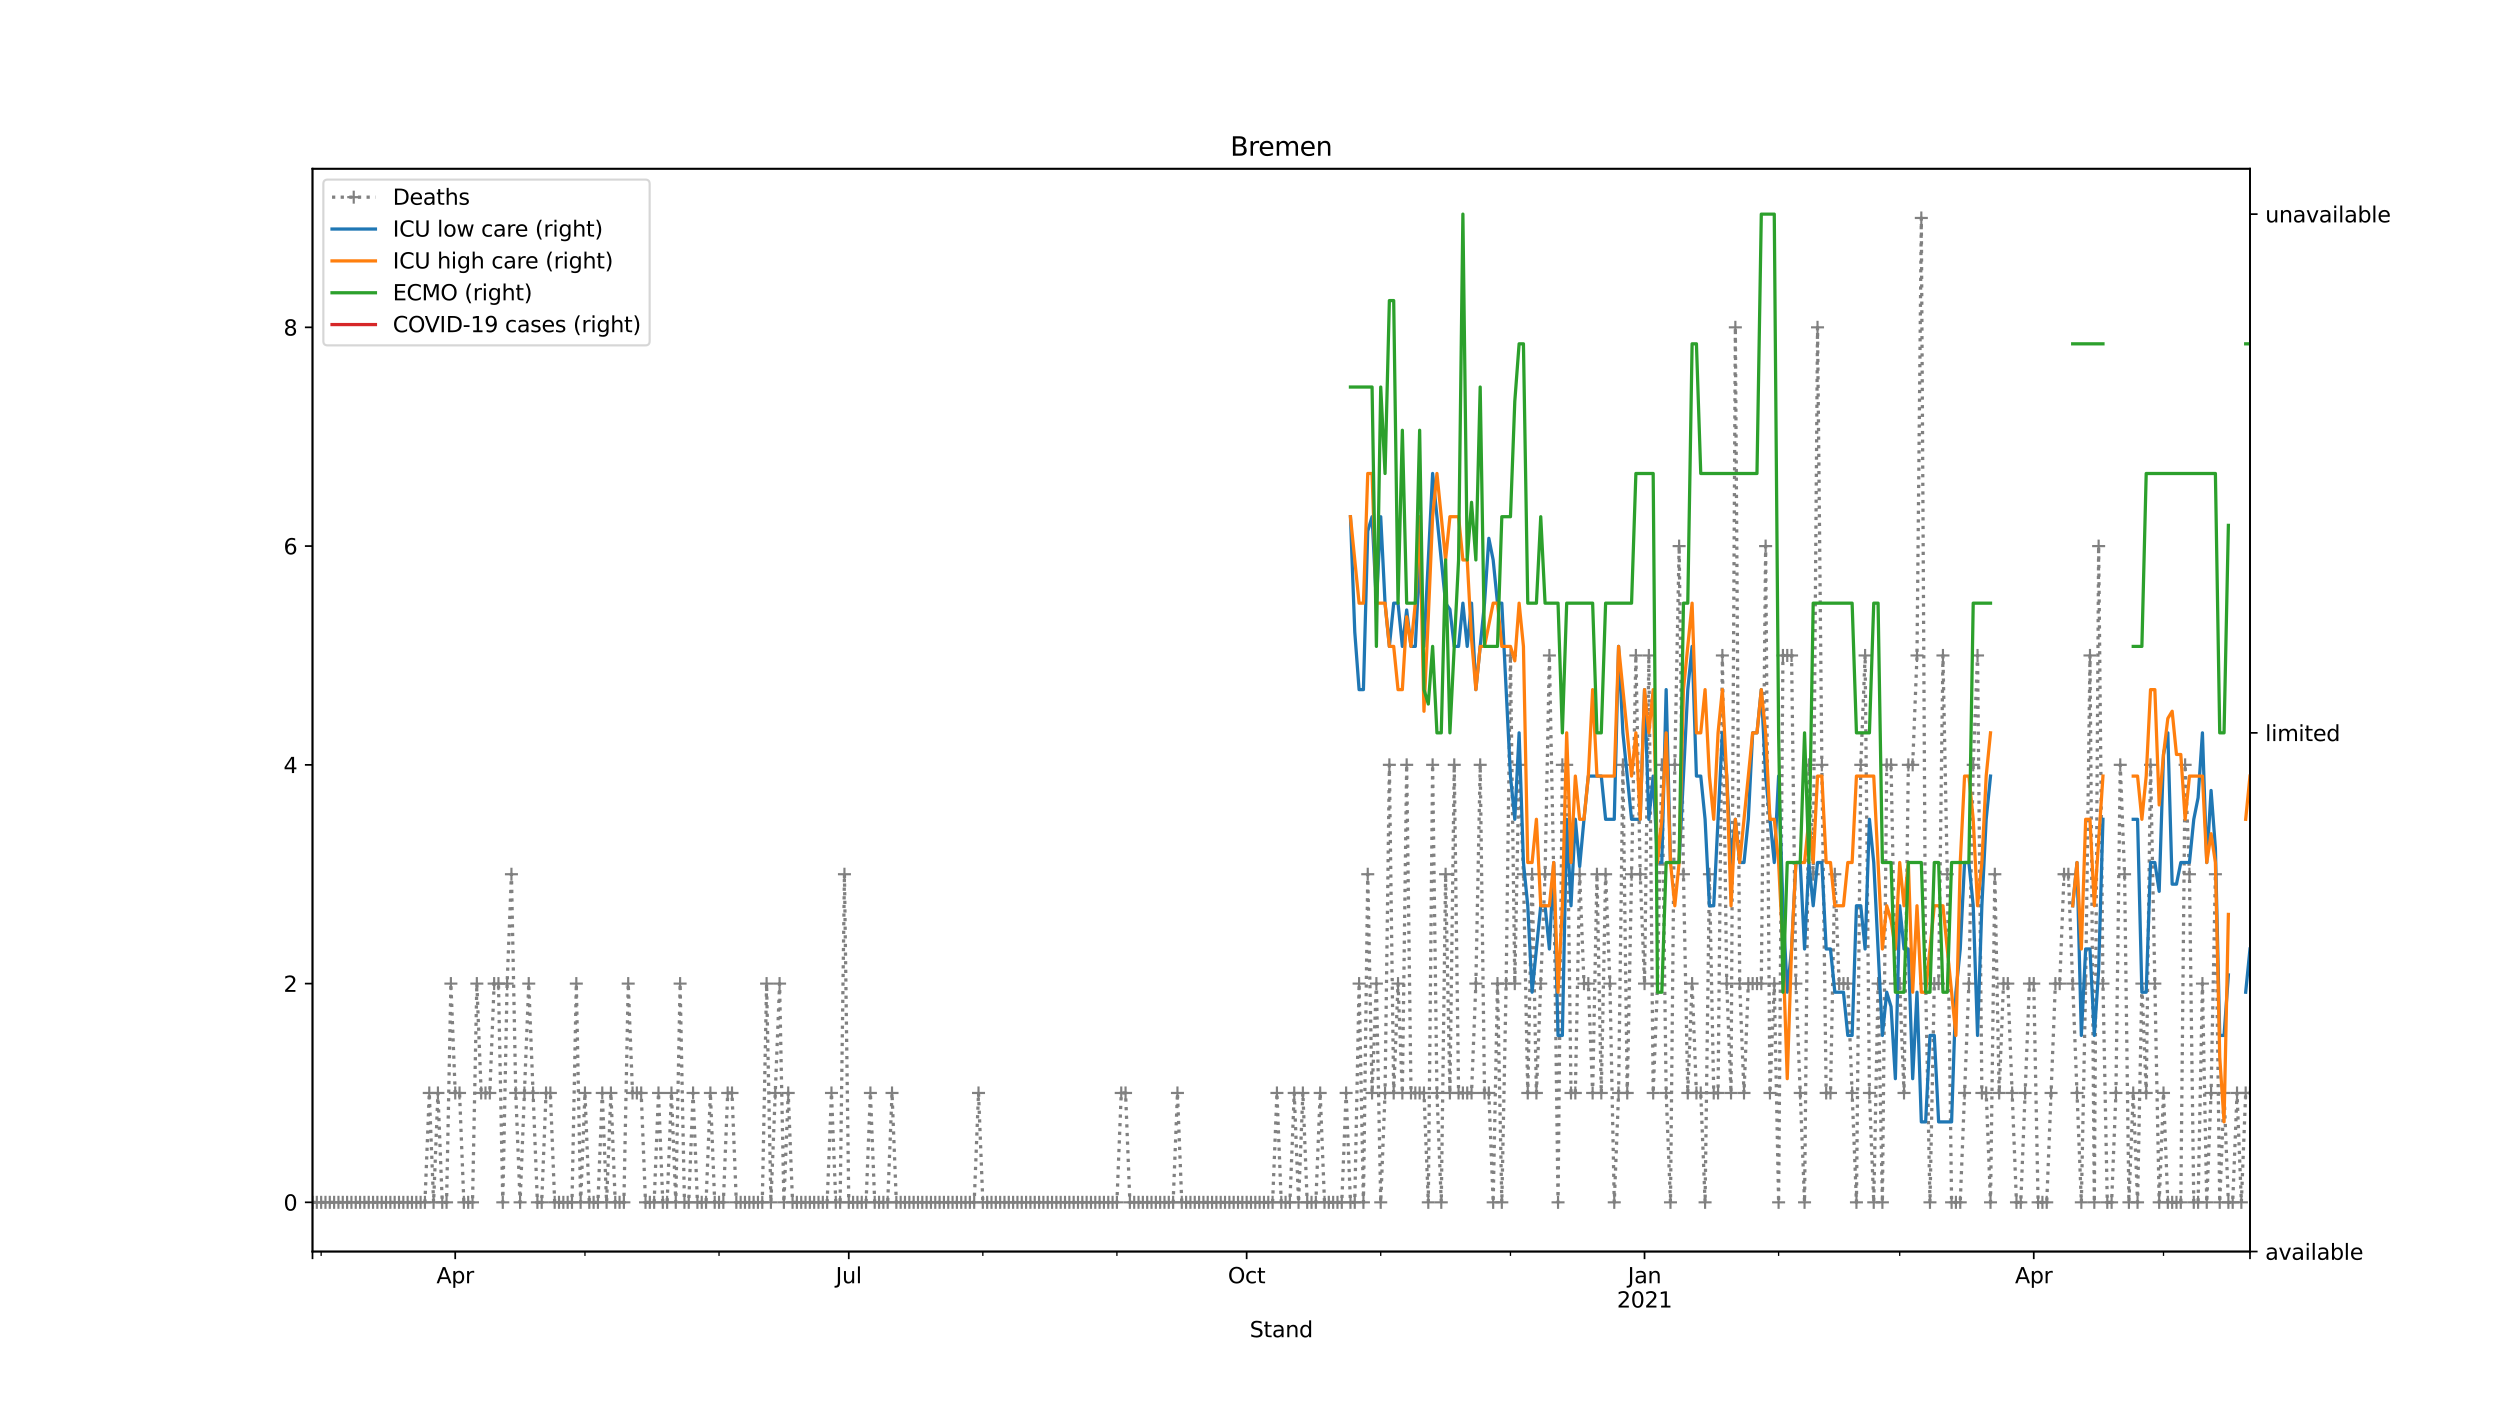 <?xml version="1.0" encoding="utf-8" standalone="no"?>
<!DOCTYPE svg PUBLIC "-//W3C//DTD SVG 1.1//EN"
  "http://www.w3.org/Graphics/SVG/1.1/DTD/svg11.dtd">
<svg height="648pt" version="1.1" viewBox="0 0 1152 648" width="1152pt" xmlns="http://www.w3.org/2000/svg" xmlns:xlink="http://www.w3.org/1999/xlink">
 <defs>
  <style type="text/css">*{stroke-linecap:butt;stroke-linejoin:round;}</style>
 </defs>
 <g id="figure_1">
  <g id="patch_1">
   <path d="M 0 648 
L 1152 648 
L 1152 0 
L 0 0 
z
" style="fill:#ffffff;"/>
  </g>
  <g id="axes_1">
   <g id="patch_2">
    <path d="M 144 576.72 
L 1036.8 576.72 
L 1036.8 77.76 
L 144 77.76 
z
" style="fill:#ffffff;"/>
   </g>
   <g id="matplotlib.axis_1">
    <g id="xtick_1">
     <g id="line2d_1">
      <defs>
       <path d="M 0 0 
L 0 3.5 
" id="mbb268ef6a8" style="stroke:#000000;stroke-width:0.8;"/>
      </defs>
      <g>
       <use style="stroke:#000000;stroke-width:0.8;" x="144" xlink:href="#mbb268ef6a8" y="576.72"/>
      </g>
     </g>
    </g>
    <g id="xtick_2">
     <g id="line2d_2">
      <g>
       <use style="stroke:#000000;stroke-width:0.8;" x="209.764" xlink:href="#mbb268ef6a8" y="576.72"/>
      </g>
     </g>
     <g id="text_1">
      <!-- Apr -->
      <g transform="translate(201.114 591.318)scale(0.1 -0.1)">
       <defs>
        <path d="M 2188 4044 
L 1331 1722 
L 3047 1722 
L 2188 4044 
z
M 1831 4666 
L 2547 4666 
L 4325 0 
L 3669 0 
L 3244 1197 
L 1141 1197 
L 716 0 
L 50 0 
L 1831 4666 
z
" id="DejaVuSans-41" transform="scale(0.016)"/>
        <path d="M 1159 525 
L 1159 -1331 
L 581 -1331 
L 581 3500 
L 1159 3500 
L 1159 2969 
Q 1341 3281 1617 3432 
Q 1894 3584 2278 3584 
Q 2916 3584 3314 3078 
Q 3713 2572 3713 1747 
Q 3713 922 3314 415 
Q 2916 -91 2278 -91 
Q 1894 -91 1617 61 
Q 1341 213 1159 525 
z
M 3116 1747 
Q 3116 2381 2855 2742 
Q 2594 3103 2138 3103 
Q 1681 3103 1420 2742 
Q 1159 2381 1159 1747 
Q 1159 1113 1420 752 
Q 1681 391 2138 391 
Q 2594 391 2855 752 
Q 3116 1113 3116 1747 
z
" id="DejaVuSans-70" transform="scale(0.016)"/>
        <path d="M 2631 2963 
Q 2534 3019 2420 3045 
Q 2306 3072 2169 3072 
Q 1681 3072 1420 2755 
Q 1159 2438 1159 1844 
L 1159 0 
L 581 0 
L 581 3500 
L 1159 3500 
L 1159 2956 
Q 1341 3275 1631 3429 
Q 1922 3584 2338 3584 
Q 2397 3584 2469 3576 
Q 2541 3569 2628 3553 
L 2631 2963 
z
" id="DejaVuSans-72" transform="scale(0.016)"/>
       </defs>
       <use xlink:href="#DejaVuSans-41"/>
       <use x="68.408" xlink:href="#DejaVuSans-70"/>
       <use x="131.885" xlink:href="#DejaVuSans-72"/>
      </g>
     </g>
    </g>
    <g id="xtick_3">
     <g id="line2d_3">
      <g>
       <use style="stroke:#000000;stroke-width:0.8;" x="391.114" xlink:href="#mbb268ef6a8" y="576.72"/>
      </g>
     </g>
     <g id="text_2">
      <!-- Jul -->
      <g transform="translate(385.081 591.318)scale(0.1 -0.1)">
       <defs>
        <path d="M 628 4666 
L 1259 4666 
L 1259 325 
Q 1259 -519 939 -900 
Q 619 -1281 -91 -1281 
L -331 -1281 
L -331 -750 
L -134 -750 
Q 284 -750 456 -515 
Q 628 -281 628 325 
L 628 4666 
z
" id="DejaVuSans-4a" transform="scale(0.016)"/>
        <path d="M 544 1381 
L 544 3500 
L 1119 3500 
L 1119 1403 
Q 1119 906 1312 657 
Q 1506 409 1894 409 
Q 2359 409 2629 706 
Q 2900 1003 2900 1516 
L 2900 3500 
L 3475 3500 
L 3475 0 
L 2900 0 
L 2900 538 
Q 2691 219 2414 64 
Q 2138 -91 1772 -91 
Q 1169 -91 856 284 
Q 544 659 544 1381 
z
M 1991 3584 
L 1991 3584 
z
" id="DejaVuSans-75" transform="scale(0.016)"/>
        <path d="M 603 4863 
L 1178 4863 
L 1178 0 
L 603 0 
L 603 4863 
z
" id="DejaVuSans-6c" transform="scale(0.016)"/>
       </defs>
       <use xlink:href="#DejaVuSans-4a"/>
       <use x="29.492" xlink:href="#DejaVuSans-75"/>
       <use x="92.871" xlink:href="#DejaVuSans-6c"/>
      </g>
     </g>
    </g>
    <g id="xtick_4">
     <g id="line2d_4">
      <g>
       <use style="stroke:#000000;stroke-width:0.8;" x="574.457" xlink:href="#mbb268ef6a8" y="576.72"/>
      </g>
     </g>
     <g id="text_3">
      <!-- Oct -->
      <g transform="translate(565.812 591.318)scale(0.1 -0.1)">
       <defs>
        <path d="M 2522 4238 
Q 1834 4238 1429 3725 
Q 1025 3213 1025 2328 
Q 1025 1447 1429 934 
Q 1834 422 2522 422 
Q 3209 422 3611 934 
Q 4013 1447 4013 2328 
Q 4013 3213 3611 3725 
Q 3209 4238 2522 4238 
z
M 2522 4750 
Q 3503 4750 4090 4092 
Q 4678 3434 4678 2328 
Q 4678 1225 4090 567 
Q 3503 -91 2522 -91 
Q 1538 -91 948 565 
Q 359 1222 359 2328 
Q 359 3434 948 4092 
Q 1538 4750 2522 4750 
z
" id="DejaVuSans-4f" transform="scale(0.016)"/>
        <path d="M 3122 3366 
L 3122 2828 
Q 2878 2963 2633 3030 
Q 2388 3097 2138 3097 
Q 1578 3097 1268 2742 
Q 959 2388 959 1747 
Q 959 1106 1268 751 
Q 1578 397 2138 397 
Q 2388 397 2633 464 
Q 2878 531 3122 666 
L 3122 134 
Q 2881 22 2623 -34 
Q 2366 -91 2075 -91 
Q 1284 -91 818 406 
Q 353 903 353 1747 
Q 353 2603 823 3093 
Q 1294 3584 2113 3584 
Q 2378 3584 2631 3529 
Q 2884 3475 3122 3366 
z
" id="DejaVuSans-63" transform="scale(0.016)"/>
        <path d="M 1172 4494 
L 1172 3500 
L 2356 3500 
L 2356 3053 
L 1172 3053 
L 1172 1153 
Q 1172 725 1289 603 
Q 1406 481 1766 481 
L 2356 481 
L 2356 0 
L 1766 0 
Q 1100 0 847 248 
Q 594 497 594 1153 
L 594 3053 
L 172 3053 
L 172 3500 
L 594 3500 
L 594 4494 
L 1172 4494 
z
" id="DejaVuSans-74" transform="scale(0.016)"/>
       </defs>
       <use xlink:href="#DejaVuSans-4f"/>
       <use x="78.711" xlink:href="#DejaVuSans-63"/>
       <use x="133.691" xlink:href="#DejaVuSans-74"/>
      </g>
     </g>
    </g>
    <g id="xtick_5">
     <g id="line2d_5">
      <g>
       <use style="stroke:#000000;stroke-width:0.8;" x="757.8" xlink:href="#mbb268ef6a8" y="576.72"/>
      </g>
     </g>
     <g id="text_4">
      <!-- Jan -->
      <g transform="translate(750.092 591.318)scale(0.1 -0.1)">
       <defs>
        <path d="M 2194 1759 
Q 1497 1759 1228 1600 
Q 959 1441 959 1056 
Q 959 750 1161 570 
Q 1363 391 1709 391 
Q 2188 391 2477 730 
Q 2766 1069 2766 1631 
L 2766 1759 
L 2194 1759 
z
M 3341 1997 
L 3341 0 
L 2766 0 
L 2766 531 
Q 2569 213 2275 61 
Q 1981 -91 1556 -91 
Q 1019 -91 701 211 
Q 384 513 384 1019 
Q 384 1609 779 1909 
Q 1175 2209 1959 2209 
L 2766 2209 
L 2766 2266 
Q 2766 2663 2505 2880 
Q 2244 3097 1772 3097 
Q 1472 3097 1187 3025 
Q 903 2953 641 2809 
L 641 3341 
Q 956 3463 1253 3523 
Q 1550 3584 1831 3584 
Q 2591 3584 2966 3190 
Q 3341 2797 3341 1997 
z
" id="DejaVuSans-61" transform="scale(0.016)"/>
        <path d="M 3513 2113 
L 3513 0 
L 2938 0 
L 2938 2094 
Q 2938 2591 2744 2837 
Q 2550 3084 2163 3084 
Q 1697 3084 1428 2787 
Q 1159 2491 1159 1978 
L 1159 0 
L 581 0 
L 581 3500 
L 1159 3500 
L 1159 2956 
Q 1366 3272 1645 3428 
Q 1925 3584 2291 3584 
Q 2894 3584 3203 3211 
Q 3513 2838 3513 2113 
z
" id="DejaVuSans-6e" transform="scale(0.016)"/>
       </defs>
       <use xlink:href="#DejaVuSans-4a"/>
       <use x="29.492" xlink:href="#DejaVuSans-61"/>
       <use x="90.771" xlink:href="#DejaVuSans-6e"/>
      </g>
      <!-- 2021 -->
      <g transform="translate(745.075 602.516)scale(0.1 -0.1)">
       <defs>
        <path d="M 1228 531 
L 3431 531 
L 3431 0 
L 469 0 
L 469 531 
Q 828 903 1448 1529 
Q 2069 2156 2228 2338 
Q 2531 2678 2651 2914 
Q 2772 3150 2772 3378 
Q 2772 3750 2511 3984 
Q 2250 4219 1831 4219 
Q 1534 4219 1204 4116 
Q 875 4013 500 3803 
L 500 4441 
Q 881 4594 1212 4672 
Q 1544 4750 1819 4750 
Q 2544 4750 2975 4387 
Q 3406 4025 3406 3419 
Q 3406 3131 3298 2873 
Q 3191 2616 2906 2266 
Q 2828 2175 2409 1742 
Q 1991 1309 1228 531 
z
" id="DejaVuSans-32" transform="scale(0.016)"/>
        <path d="M 2034 4250 
Q 1547 4250 1301 3770 
Q 1056 3291 1056 2328 
Q 1056 1369 1301 889 
Q 1547 409 2034 409 
Q 2525 409 2770 889 
Q 3016 1369 3016 2328 
Q 3016 3291 2770 3770 
Q 2525 4250 2034 4250 
z
M 2034 4750 
Q 2819 4750 3233 4129 
Q 3647 3509 3647 2328 
Q 3647 1150 3233 529 
Q 2819 -91 2034 -91 
Q 1250 -91 836 529 
Q 422 1150 422 2328 
Q 422 3509 836 4129 
Q 1250 4750 2034 4750 
z
" id="DejaVuSans-30" transform="scale(0.016)"/>
        <path d="M 794 531 
L 1825 531 
L 1825 4091 
L 703 3866 
L 703 4441 
L 1819 4666 
L 2450 4666 
L 2450 531 
L 3481 531 
L 3481 0 
L 794 0 
L 794 531 
z
" id="DejaVuSans-31" transform="scale(0.016)"/>
       </defs>
       <use xlink:href="#DejaVuSans-32"/>
       <use x="63.623" xlink:href="#DejaVuSans-30"/>
       <use x="127.246" xlink:href="#DejaVuSans-32"/>
       <use x="190.869" xlink:href="#DejaVuSans-31"/>
      </g>
     </g>
    </g>
    <g id="xtick_6">
     <g id="line2d_6">
      <g>
       <use style="stroke:#000000;stroke-width:0.8;" x="937.157" xlink:href="#mbb268ef6a8" y="576.72"/>
      </g>
     </g>
     <g id="text_5">
      <!-- Apr -->
      <g transform="translate(928.507 591.318)scale(0.1 -0.1)">
       <use xlink:href="#DejaVuSans-41"/>
       <use x="68.408" xlink:href="#DejaVuSans-70"/>
       <use x="131.885" xlink:href="#DejaVuSans-72"/>
      </g>
     </g>
    </g>
    <g id="xtick_7">
     <g id="line2d_7">
      <g>
       <use style="stroke:#000000;stroke-width:0.8;" x="1036.8" xlink:href="#mbb268ef6a8" y="576.72"/>
      </g>
     </g>
    </g>
    <g id="xtick_8">
     <g id="line2d_8">
      <defs>
       <path d="M 0 0 
L 0 2 
" id="m5e7d015c6f" style="stroke:#000000;stroke-width:0.6;"/>
      </defs>
      <g>
       <use style="stroke:#000000;stroke-width:0.6;" x="147.986" xlink:href="#m5e7d015c6f" y="576.72"/>
      </g>
     </g>
    </g>
    <g id="xtick_9">
     <g id="line2d_9">
      <g>
       <use style="stroke:#000000;stroke-width:0.6;" x="269.55" xlink:href="#m5e7d015c6f" y="576.72"/>
      </g>
     </g>
    </g>
    <g id="xtick_10">
     <g id="line2d_10">
      <g>
       <use style="stroke:#000000;stroke-width:0.6;" x="331.329" xlink:href="#m5e7d015c6f" y="576.72"/>
      </g>
     </g>
    </g>
    <g id="xtick_11">
     <g id="line2d_11">
      <g>
       <use style="stroke:#000000;stroke-width:0.6;" x="452.893" xlink:href="#m5e7d015c6f" y="576.72"/>
      </g>
     </g>
    </g>
    <g id="xtick_12">
     <g id="line2d_12">
      <g>
       <use style="stroke:#000000;stroke-width:0.6;" x="514.671" xlink:href="#m5e7d015c6f" y="576.72"/>
      </g>
     </g>
    </g>
    <g id="xtick_13">
     <g id="line2d_13">
      <g>
       <use style="stroke:#000000;stroke-width:0.6;" x="636.236" xlink:href="#m5e7d015c6f" y="576.72"/>
      </g>
     </g>
    </g>
    <g id="xtick_14">
     <g id="line2d_14">
      <g>
       <use style="stroke:#000000;stroke-width:0.6;" x="696.021" xlink:href="#m5e7d015c6f" y="576.72"/>
      </g>
     </g>
    </g>
    <g id="xtick_15">
     <g id="line2d_15">
      <g>
       <use style="stroke:#000000;stroke-width:0.6;" x="819.579" xlink:href="#m5e7d015c6f" y="576.72"/>
      </g>
     </g>
    </g>
    <g id="xtick_16">
     <g id="line2d_16">
      <g>
       <use style="stroke:#000000;stroke-width:0.6;" x="875.379" xlink:href="#m5e7d015c6f" y="576.72"/>
      </g>
     </g>
    </g>
    <g id="xtick_17">
     <g id="line2d_17">
      <g>
       <use style="stroke:#000000;stroke-width:0.6;" x="996.943" xlink:href="#m5e7d015c6f" y="576.72"/>
      </g>
     </g>
    </g>
    <g id="text_6">
     <!-- Stand -->
     <g transform="translate(575.859 616.194)scale(0.1 -0.1)">
      <defs>
       <path d="M 3425 4513 
L 3425 3897 
Q 3066 4069 2747 4153 
Q 2428 4238 2131 4238 
Q 1616 4238 1336 4038 
Q 1056 3838 1056 3469 
Q 1056 3159 1242 3001 
Q 1428 2844 1947 2747 
L 2328 2669 
Q 3034 2534 3370 2195 
Q 3706 1856 3706 1288 
Q 3706 609 3251 259 
Q 2797 -91 1919 -91 
Q 1588 -91 1214 -16 
Q 841 59 441 206 
L 441 856 
Q 825 641 1194 531 
Q 1563 422 1919 422 
Q 2459 422 2753 634 
Q 3047 847 3047 1241 
Q 3047 1584 2836 1778 
Q 2625 1972 2144 2069 
L 1759 2144 
Q 1053 2284 737 2584 
Q 422 2884 422 3419 
Q 422 4038 858 4394 
Q 1294 4750 2059 4750 
Q 2388 4750 2728 4690 
Q 3069 4631 3425 4513 
z
" id="DejaVuSans-53" transform="scale(0.016)"/>
       <path d="M 2906 2969 
L 2906 4863 
L 3481 4863 
L 3481 0 
L 2906 0 
L 2906 525 
Q 2725 213 2448 61 
Q 2172 -91 1784 -91 
Q 1150 -91 751 415 
Q 353 922 353 1747 
Q 353 2572 751 3078 
Q 1150 3584 1784 3584 
Q 2172 3584 2448 3432 
Q 2725 3281 2906 2969 
z
M 947 1747 
Q 947 1113 1208 752 
Q 1469 391 1925 391 
Q 2381 391 2643 752 
Q 2906 1113 2906 1747 
Q 2906 2381 2643 2742 
Q 2381 3103 1925 3103 
Q 1469 3103 1208 2742 
Q 947 2381 947 1747 
z
" id="DejaVuSans-64" transform="scale(0.016)"/>
      </defs>
      <use xlink:href="#DejaVuSans-53"/>
      <use x="63.477" xlink:href="#DejaVuSans-74"/>
      <use x="102.686" xlink:href="#DejaVuSans-61"/>
      <use x="163.965" xlink:href="#DejaVuSans-6e"/>
      <use x="227.344" xlink:href="#DejaVuSans-64"/>
     </g>
    </g>
   </g>
   <g id="matplotlib.axis_2">
    <g id="ytick_1">
     <g id="line2d_18">
      <defs>
       <path d="M 0 0 
L -3.5 0 
" id="m4cf9205e47" style="stroke:#000000;stroke-width:0.8;"/>
      </defs>
      <g>
       <use style="stroke:#000000;stroke-width:0.8;" x="144" xlink:href="#m4cf9205e47" y="554.04"/>
      </g>
     </g>
     <g id="text_7">
      <!-- 0 -->
      <g transform="translate(130.637 557.839)scale(0.1 -0.1)">
       <use xlink:href="#DejaVuSans-30"/>
      </g>
     </g>
    </g>
    <g id="ytick_2">
     <g id="line2d_19">
      <g>
       <use style="stroke:#000000;stroke-width:0.8;" x="144" xlink:href="#m4cf9205e47" y="453.24"/>
      </g>
     </g>
     <g id="text_8">
      <!-- 2 -->
      <g transform="translate(130.637 457.039)scale(0.1 -0.1)">
       <use xlink:href="#DejaVuSans-32"/>
      </g>
     </g>
    </g>
    <g id="ytick_3">
     <g id="line2d_20">
      <g>
       <use style="stroke:#000000;stroke-width:0.8;" x="144" xlink:href="#m4cf9205e47" y="352.44"/>
      </g>
     </g>
     <g id="text_9">
      <!-- 4 -->
      <g transform="translate(130.637 356.239)scale(0.1 -0.1)">
       <defs>
        <path d="M 2419 4116 
L 825 1625 
L 2419 1625 
L 2419 4116 
z
M 2253 4666 
L 3047 4666 
L 3047 1625 
L 3713 1625 
L 3713 1100 
L 3047 1100 
L 3047 0 
L 2419 0 
L 2419 1100 
L 313 1100 
L 313 1709 
L 2253 4666 
z
" id="DejaVuSans-34" transform="scale(0.016)"/>
       </defs>
       <use xlink:href="#DejaVuSans-34"/>
      </g>
     </g>
    </g>
    <g id="ytick_4">
     <g id="line2d_21">
      <g>
       <use style="stroke:#000000;stroke-width:0.8;" x="144" xlink:href="#m4cf9205e47" y="251.64"/>
      </g>
     </g>
     <g id="text_10">
      <!-- 6 -->
      <g transform="translate(130.637 255.439)scale(0.1 -0.1)">
       <defs>
        <path d="M 2113 2584 
Q 1688 2584 1439 2293 
Q 1191 2003 1191 1497 
Q 1191 994 1439 701 
Q 1688 409 2113 409 
Q 2538 409 2786 701 
Q 3034 994 3034 1497 
Q 3034 2003 2786 2293 
Q 2538 2584 2113 2584 
z
M 3366 4563 
L 3366 3988 
Q 3128 4100 2886 4159 
Q 2644 4219 2406 4219 
Q 1781 4219 1451 3797 
Q 1122 3375 1075 2522 
Q 1259 2794 1537 2939 
Q 1816 3084 2150 3084 
Q 2853 3084 3261 2657 
Q 3669 2231 3669 1497 
Q 3669 778 3244 343 
Q 2819 -91 2113 -91 
Q 1303 -91 875 529 
Q 447 1150 447 2328 
Q 447 3434 972 4092 
Q 1497 4750 2381 4750 
Q 2619 4750 2861 4703 
Q 3103 4656 3366 4563 
z
" id="DejaVuSans-36" transform="scale(0.016)"/>
       </defs>
       <use xlink:href="#DejaVuSans-36"/>
      </g>
     </g>
    </g>
    <g id="ytick_5">
     <g id="line2d_22">
      <g>
       <use style="stroke:#000000;stroke-width:0.8;" x="144" xlink:href="#m4cf9205e47" y="150.84"/>
      </g>
     </g>
     <g id="text_11">
      <!-- 8 -->
      <g transform="translate(130.637 154.639)scale(0.1 -0.1)">
       <defs>
        <path d="M 2034 2216 
Q 1584 2216 1326 1975 
Q 1069 1734 1069 1313 
Q 1069 891 1326 650 
Q 1584 409 2034 409 
Q 2484 409 2743 651 
Q 3003 894 3003 1313 
Q 3003 1734 2745 1975 
Q 2488 2216 2034 2216 
z
M 1403 2484 
Q 997 2584 770 2862 
Q 544 3141 544 3541 
Q 544 4100 942 4425 
Q 1341 4750 2034 4750 
Q 2731 4750 3128 4425 
Q 3525 4100 3525 3541 
Q 3525 3141 3298 2862 
Q 3072 2584 2669 2484 
Q 3125 2378 3379 2068 
Q 3634 1759 3634 1313 
Q 3634 634 3220 271 
Q 2806 -91 2034 -91 
Q 1263 -91 848 271 
Q 434 634 434 1313 
Q 434 1759 690 2068 
Q 947 2378 1403 2484 
z
M 1172 3481 
Q 1172 3119 1398 2916 
Q 1625 2713 2034 2713 
Q 2441 2713 2670 2916 
Q 2900 3119 2900 3481 
Q 2900 3844 2670 4047 
Q 2441 4250 2034 4250 
Q 1625 4250 1398 4047 
Q 1172 3844 1172 3481 
z
" id="DejaVuSans-38" transform="scale(0.016)"/>
       </defs>
       <use xlink:href="#DejaVuSans-38"/>
      </g>
     </g>
    </g>
   </g>
   <g id="line2d_23">
    <path clip-path="url(#p13e1f1ee82)" d="M 144 554.04 
L 195.814 554.04 
L 197.807 503.64 
L 199.8 554.04 
L 201.793 503.64 
L 203.786 554.04 
L 205.779 554.04 
L 207.771 453.24 
L 209.764 503.64 
L 211.757 503.64 
L 213.75 554.04 
L 217.736 554.04 
L 219.729 453.24 
L 221.721 503.64 
L 225.707 503.64 
L 227.7 453.24 
L 229.693 453.24 
L 231.686 554.04 
L 233.679 453.24 
L 235.671 402.84 
L 237.664 503.64 
L 239.657 554.04 
L 243.643 453.24 
L 247.629 554.04 
L 249.621 554.04 
L 251.614 503.64 
L 253.607 503.64 
L 255.6 554.04 
L 263.571 554.04 
L 265.564 453.24 
L 267.557 554.04 
L 269.55 503.64 
L 271.543 554.04 
L 275.529 554.04 
L 277.521 503.64 
L 279.514 554.04 
L 281.507 503.64 
L 283.5 554.04 
L 287.486 554.04 
L 289.479 453.24 
L 291.471 503.64 
L 295.457 503.64 
L 297.45 554.04 
L 301.436 554.04 
L 303.429 503.64 
L 305.421 554.04 
L 307.414 554.04 
L 309.407 503.64 
L 311.4 554.04 
L 313.393 453.24 
L 315.386 554.04 
L 317.379 554.04 
L 319.371 503.64 
L 321.364 554.04 
L 325.35 554.04 
L 327.343 503.64 
L 329.336 554.04 
L 333.321 554.04 
L 335.314 503.64 
L 337.307 503.64 
L 339.3 554.04 
L 351.257 554.04 
L 353.25 453.24 
L 355.243 554.04 
L 359.229 453.24 
L 361.221 554.04 
L 363.214 503.64 
L 365.207 554.04 
L 381.15 554.04 
L 383.143 503.64 
L 385.136 554.04 
L 387.129 554.04 
L 389.121 402.84 
L 391.114 554.04 
L 399.086 554.04 
L 401.079 503.64 
L 403.071 554.04 
L 409.05 554.04 
L 411.043 503.64 
L 413.036 554.04 
L 448.907 554.04 
L 450.9 503.64 
L 452.893 554.04 
L 514.671 554.04 
L 516.664 503.64 
L 518.657 503.64 
L 520.65 554.04 
L 540.579 554.04 
L 542.571 503.64 
L 544.564 554.04 
L 586.414 554.04 
L 588.407 503.64 
L 590.4 554.04 
L 594.386 554.04 
L 596.379 503.64 
L 598.371 554.04 
L 600.364 503.64 
L 602.357 554.04 
L 606.343 554.04 
L 608.336 503.64 
L 610.329 554.04 
L 618.3 554.04 
L 620.293 503.64 
L 622.286 554.04 
L 624.279 554.04 
L 626.271 453.24 
L 628.264 554.04 
L 630.257 402.84 
L 632.25 503.64 
L 634.243 453.24 
L 636.236 554.04 
L 638.229 503.64 
L 640.221 352.44 
L 642.214 503.64 
L 644.207 453.24 
L 646.2 503.64 
L 648.193 352.44 
L 650.186 503.64 
L 656.164 503.64 
L 658.157 554.04 
L 660.15 352.44 
L 662.143 503.64 
L 664.136 554.04 
L 666.129 402.84 
L 668.121 503.64 
L 670.114 352.44 
L 672.107 503.64 
L 678.086 503.64 
L 680.079 453.24 
L 682.071 352.44 
L 684.064 503.64 
L 686.057 503.64 
L 688.05 554.04 
L 690.043 453.24 
L 692.036 554.04 
L 694.029 453.24 
L 696.021 302.04 
L 698.014 453.24 
L 700.007 352.44 
L 702 402.84 
L 703.993 503.64 
L 705.986 402.84 
L 707.979 503.64 
L 711.964 402.84 
L 713.957 302.04 
L 715.95 402.84 
L 717.943 554.04 
L 719.936 352.44 
L 721.929 352.44 
L 723.921 503.64 
L 725.914 503.64 
L 727.907 402.84 
L 729.9 453.24 
L 731.893 453.24 
L 733.886 503.64 
L 735.879 402.84 
L 737.871 503.64 
L 739.864 402.84 
L 741.857 453.24 
L 743.85 554.04 
L 745.843 503.64 
L 747.836 352.44 
L 749.829 503.64 
L 753.814 302.04 
L 755.807 402.84 
L 757.8 453.24 
L 759.793 302.04 
L 761.786 503.64 
L 763.779 453.24 
L 765.771 352.44 
L 767.764 503.64 
L 769.757 554.04 
L 771.75 352.44 
L 773.743 251.64 
L 775.736 402.84 
L 777.729 503.64 
L 779.721 453.24 
L 781.714 503.64 
L 783.707 503.64 
L 785.7 554.04 
L 787.693 402.84 
L 789.686 503.64 
L 791.679 503.64 
L 793.671 302.04 
L 795.664 453.24 
L 797.657 503.64 
L 799.65 150.84 
L 801.643 453.24 
L 803.636 503.64 
L 805.629 453.24 
L 811.607 453.24 
L 813.6 251.64 
L 815.593 503.64 
L 817.586 453.24 
L 819.579 554.04 
L 821.571 302.04 
L 825.557 302.04 
L 827.55 453.24 
L 831.536 554.04 
L 833.529 352.44 
L 835.521 402.84 
L 837.514 150.84 
L 839.507 352.44 
L 841.5 503.64 
L 843.493 503.64 
L 845.486 402.84 
L 847.479 453.24 
L 851.464 453.24 
L 855.45 554.04 
L 857.443 352.44 
L 859.436 302.04 
L 861.429 503.64 
L 863.421 554.04 
L 865.414 453.24 
L 867.407 554.04 
L 869.4 352.44 
L 871.393 352.44 
L 873.386 453.24 
L 875.379 453.24 
L 877.371 503.64 
L 879.364 352.44 
L 881.357 352.44 
L 883.35 302.04 
L 885.343 100.44 
L 887.336 453.24 
L 889.329 554.04 
L 891.321 453.24 
L 893.314 453.24 
L 895.307 302.04 
L 897.3 402.84 
L 899.293 554.04 
L 903.279 554.04 
L 907.264 453.24 
L 909.257 352.44 
L 911.25 302.04 
L 913.243 503.64 
L 915.236 503.64 
L 917.229 554.04 
L 919.221 402.84 
L 921.214 503.64 
L 923.207 453.24 
L 925.2 453.24 
L 929.186 554.04 
L 931.179 554.04 
L 935.164 453.24 
L 937.157 453.24 
L 939.15 554.04 
L 943.136 554.04 
L 947.121 453.24 
L 949.114 453.24 
L 951.107 402.84 
L 953.1 402.84 
L 959.079 554.04 
L 961.071 453.24 
L 963.064 302.04 
L 965.057 554.04 
L 967.05 251.64 
L 969.043 453.24 
L 971.036 554.04 
L 973.029 554.04 
L 975.021 503.64 
L 977.014 352.44 
L 979.007 402.84 
L 981 554.04 
L 982.993 503.64 
L 984.986 554.04 
L 986.979 453.24 
L 988.971 503.64 
L 990.964 352.44 
L 994.95 554.04 
L 996.943 503.64 
L 998.936 554.04 
L 1004.914 554.04 
L 1006.907 352.44 
L 1008.9 402.84 
L 1010.893 554.04 
L 1012.886 554.04 
L 1014.879 453.24 
L 1016.871 554.04 
L 1018.864 503.64 
L 1020.857 402.84 
L 1022.85 554.04 
L 1024.843 503.64 
L 1026.836 554.04 
L 1028.829 554.04 
L 1030.821 503.64 
L 1032.814 554.04 
L 1034.807 503.64 
L 1036.8 503.64 
L 1036.8 503.64 
" style="fill:none;stroke:#808080;stroke-dasharray:1.5,2.475;stroke-dashoffset:0;stroke-width:1.5;"/>
    <defs>
     <path d="M -3 0 
L 3 0 
M 0 3 
L 0 -3 
" id="m2a8db3a475" style="stroke:#808080;"/>
    </defs>
    <g clip-path="url(#p13e1f1ee82)">
     <use style="fill:#808080;stroke:#808080;" x="144" xlink:href="#m2a8db3a475" y="554.04"/>
     <use style="fill:#808080;stroke:#808080;" x="145.993" xlink:href="#m2a8db3a475" y="554.04"/>
     <use style="fill:#808080;stroke:#808080;" x="147.986" xlink:href="#m2a8db3a475" y="554.04"/>
     <use style="fill:#808080;stroke:#808080;" x="149.979" xlink:href="#m2a8db3a475" y="554.04"/>
     <use style="fill:#808080;stroke:#808080;" x="151.971" xlink:href="#m2a8db3a475" y="554.04"/>
     <use style="fill:#808080;stroke:#808080;" x="153.964" xlink:href="#m2a8db3a475" y="554.04"/>
     <use style="fill:#808080;stroke:#808080;" x="155.957" xlink:href="#m2a8db3a475" y="554.04"/>
     <use style="fill:#808080;stroke:#808080;" x="157.95" xlink:href="#m2a8db3a475" y="554.04"/>
     <use style="fill:#808080;stroke:#808080;" x="159.943" xlink:href="#m2a8db3a475" y="554.04"/>
     <use style="fill:#808080;stroke:#808080;" x="161.936" xlink:href="#m2a8db3a475" y="554.04"/>
     <use style="fill:#808080;stroke:#808080;" x="163.929" xlink:href="#m2a8db3a475" y="554.04"/>
     <use style="fill:#808080;stroke:#808080;" x="165.921" xlink:href="#m2a8db3a475" y="554.04"/>
     <use style="fill:#808080;stroke:#808080;" x="167.914" xlink:href="#m2a8db3a475" y="554.04"/>
     <use style="fill:#808080;stroke:#808080;" x="169.907" xlink:href="#m2a8db3a475" y="554.04"/>
     <use style="fill:#808080;stroke:#808080;" x="171.9" xlink:href="#m2a8db3a475" y="554.04"/>
     <use style="fill:#808080;stroke:#808080;" x="173.893" xlink:href="#m2a8db3a475" y="554.04"/>
     <use style="fill:#808080;stroke:#808080;" x="175.886" xlink:href="#m2a8db3a475" y="554.04"/>
     <use style="fill:#808080;stroke:#808080;" x="177.879" xlink:href="#m2a8db3a475" y="554.04"/>
     <use style="fill:#808080;stroke:#808080;" x="179.871" xlink:href="#m2a8db3a475" y="554.04"/>
     <use style="fill:#808080;stroke:#808080;" x="181.864" xlink:href="#m2a8db3a475" y="554.04"/>
     <use style="fill:#808080;stroke:#808080;" x="183.857" xlink:href="#m2a8db3a475" y="554.04"/>
     <use style="fill:#808080;stroke:#808080;" x="185.85" xlink:href="#m2a8db3a475" y="554.04"/>
     <use style="fill:#808080;stroke:#808080;" x="187.843" xlink:href="#m2a8db3a475" y="554.04"/>
     <use style="fill:#808080;stroke:#808080;" x="189.836" xlink:href="#m2a8db3a475" y="554.04"/>
     <use style="fill:#808080;stroke:#808080;" x="191.829" xlink:href="#m2a8db3a475" y="554.04"/>
     <use style="fill:#808080;stroke:#808080;" x="193.821" xlink:href="#m2a8db3a475" y="554.04"/>
     <use style="fill:#808080;stroke:#808080;" x="195.814" xlink:href="#m2a8db3a475" y="554.04"/>
     <use style="fill:#808080;stroke:#808080;" x="197.807" xlink:href="#m2a8db3a475" y="503.64"/>
     <use style="fill:#808080;stroke:#808080;" x="199.8" xlink:href="#m2a8db3a475" y="554.04"/>
     <use style="fill:#808080;stroke:#808080;" x="201.793" xlink:href="#m2a8db3a475" y="503.64"/>
     <use style="fill:#808080;stroke:#808080;" x="203.786" xlink:href="#m2a8db3a475" y="554.04"/>
     <use style="fill:#808080;stroke:#808080;" x="205.779" xlink:href="#m2a8db3a475" y="554.04"/>
     <use style="fill:#808080;stroke:#808080;" x="207.771" xlink:href="#m2a8db3a475" y="453.24"/>
     <use style="fill:#808080;stroke:#808080;" x="209.764" xlink:href="#m2a8db3a475" y="503.64"/>
     <use style="fill:#808080;stroke:#808080;" x="211.757" xlink:href="#m2a8db3a475" y="503.64"/>
     <use style="fill:#808080;stroke:#808080;" x="213.75" xlink:href="#m2a8db3a475" y="554.04"/>
     <use style="fill:#808080;stroke:#808080;" x="215.743" xlink:href="#m2a8db3a475" y="554.04"/>
     <use style="fill:#808080;stroke:#808080;" x="217.736" xlink:href="#m2a8db3a475" y="554.04"/>
     <use style="fill:#808080;stroke:#808080;" x="219.729" xlink:href="#m2a8db3a475" y="453.24"/>
     <use style="fill:#808080;stroke:#808080;" x="221.721" xlink:href="#m2a8db3a475" y="503.64"/>
     <use style="fill:#808080;stroke:#808080;" x="223.714" xlink:href="#m2a8db3a475" y="503.64"/>
     <use style="fill:#808080;stroke:#808080;" x="225.707" xlink:href="#m2a8db3a475" y="503.64"/>
     <use style="fill:#808080;stroke:#808080;" x="227.7" xlink:href="#m2a8db3a475" y="453.24"/>
     <use style="fill:#808080;stroke:#808080;" x="229.693" xlink:href="#m2a8db3a475" y="453.24"/>
     <use style="fill:#808080;stroke:#808080;" x="231.686" xlink:href="#m2a8db3a475" y="554.04"/>
     <use style="fill:#808080;stroke:#808080;" x="233.679" xlink:href="#m2a8db3a475" y="453.24"/>
     <use style="fill:#808080;stroke:#808080;" x="235.671" xlink:href="#m2a8db3a475" y="402.84"/>
     <use style="fill:#808080;stroke:#808080;" x="237.664" xlink:href="#m2a8db3a475" y="503.64"/>
     <use style="fill:#808080;stroke:#808080;" x="239.657" xlink:href="#m2a8db3a475" y="554.04"/>
     <use style="fill:#808080;stroke:#808080;" x="241.65" xlink:href="#m2a8db3a475" y="503.64"/>
     <use style="fill:#808080;stroke:#808080;" x="243.643" xlink:href="#m2a8db3a475" y="453.24"/>
     <use style="fill:#808080;stroke:#808080;" x="245.636" xlink:href="#m2a8db3a475" y="503.64"/>
     <use style="fill:#808080;stroke:#808080;" x="247.629" xlink:href="#m2a8db3a475" y="554.04"/>
     <use style="fill:#808080;stroke:#808080;" x="249.621" xlink:href="#m2a8db3a475" y="554.04"/>
     <use style="fill:#808080;stroke:#808080;" x="251.614" xlink:href="#m2a8db3a475" y="503.64"/>
     <use style="fill:#808080;stroke:#808080;" x="253.607" xlink:href="#m2a8db3a475" y="503.64"/>
     <use style="fill:#808080;stroke:#808080;" x="255.6" xlink:href="#m2a8db3a475" y="554.04"/>
     <use style="fill:#808080;stroke:#808080;" x="257.593" xlink:href="#m2a8db3a475" y="554.04"/>
     <use style="fill:#808080;stroke:#808080;" x="259.586" xlink:href="#m2a8db3a475" y="554.04"/>
     <use style="fill:#808080;stroke:#808080;" x="261.579" xlink:href="#m2a8db3a475" y="554.04"/>
     <use style="fill:#808080;stroke:#808080;" x="263.571" xlink:href="#m2a8db3a475" y="554.04"/>
     <use style="fill:#808080;stroke:#808080;" x="265.564" xlink:href="#m2a8db3a475" y="453.24"/>
     <use style="fill:#808080;stroke:#808080;" x="267.557" xlink:href="#m2a8db3a475" y="554.04"/>
     <use style="fill:#808080;stroke:#808080;" x="269.55" xlink:href="#m2a8db3a475" y="503.64"/>
     <use style="fill:#808080;stroke:#808080;" x="271.543" xlink:href="#m2a8db3a475" y="554.04"/>
     <use style="fill:#808080;stroke:#808080;" x="273.536" xlink:href="#m2a8db3a475" y="554.04"/>
     <use style="fill:#808080;stroke:#808080;" x="275.529" xlink:href="#m2a8db3a475" y="554.04"/>
     <use style="fill:#808080;stroke:#808080;" x="277.521" xlink:href="#m2a8db3a475" y="503.64"/>
     <use style="fill:#808080;stroke:#808080;" x="279.514" xlink:href="#m2a8db3a475" y="554.04"/>
     <use style="fill:#808080;stroke:#808080;" x="281.507" xlink:href="#m2a8db3a475" y="503.64"/>
     <use style="fill:#808080;stroke:#808080;" x="283.5" xlink:href="#m2a8db3a475" y="554.04"/>
     <use style="fill:#808080;stroke:#808080;" x="285.493" xlink:href="#m2a8db3a475" y="554.04"/>
     <use style="fill:#808080;stroke:#808080;" x="287.486" xlink:href="#m2a8db3a475" y="554.04"/>
     <use style="fill:#808080;stroke:#808080;" x="289.479" xlink:href="#m2a8db3a475" y="453.24"/>
     <use style="fill:#808080;stroke:#808080;" x="291.471" xlink:href="#m2a8db3a475" y="503.64"/>
     <use style="fill:#808080;stroke:#808080;" x="293.464" xlink:href="#m2a8db3a475" y="503.64"/>
     <use style="fill:#808080;stroke:#808080;" x="295.457" xlink:href="#m2a8db3a475" y="503.64"/>
     <use style="fill:#808080;stroke:#808080;" x="297.45" xlink:href="#m2a8db3a475" y="554.04"/>
     <use style="fill:#808080;stroke:#808080;" x="299.443" xlink:href="#m2a8db3a475" y="554.04"/>
     <use style="fill:#808080;stroke:#808080;" x="301.436" xlink:href="#m2a8db3a475" y="554.04"/>
     <use style="fill:#808080;stroke:#808080;" x="303.429" xlink:href="#m2a8db3a475" y="503.64"/>
     <use style="fill:#808080;stroke:#808080;" x="305.421" xlink:href="#m2a8db3a475" y="554.04"/>
     <use style="fill:#808080;stroke:#808080;" x="307.414" xlink:href="#m2a8db3a475" y="554.04"/>
     <use style="fill:#808080;stroke:#808080;" x="309.407" xlink:href="#m2a8db3a475" y="503.64"/>
     <use style="fill:#808080;stroke:#808080;" x="311.4" xlink:href="#m2a8db3a475" y="554.04"/>
     <use style="fill:#808080;stroke:#808080;" x="313.393" xlink:href="#m2a8db3a475" y="453.24"/>
     <use style="fill:#808080;stroke:#808080;" x="315.386" xlink:href="#m2a8db3a475" y="554.04"/>
     <use style="fill:#808080;stroke:#808080;" x="317.379" xlink:href="#m2a8db3a475" y="554.04"/>
     <use style="fill:#808080;stroke:#808080;" x="319.371" xlink:href="#m2a8db3a475" y="503.64"/>
     <use style="fill:#808080;stroke:#808080;" x="321.364" xlink:href="#m2a8db3a475" y="554.04"/>
     <use style="fill:#808080;stroke:#808080;" x="323.357" xlink:href="#m2a8db3a475" y="554.04"/>
     <use style="fill:#808080;stroke:#808080;" x="325.35" xlink:href="#m2a8db3a475" y="554.04"/>
     <use style="fill:#808080;stroke:#808080;" x="327.343" xlink:href="#m2a8db3a475" y="503.64"/>
     <use style="fill:#808080;stroke:#808080;" x="329.336" xlink:href="#m2a8db3a475" y="554.04"/>
     <use style="fill:#808080;stroke:#808080;" x="331.329" xlink:href="#m2a8db3a475" y="554.04"/>
     <use style="fill:#808080;stroke:#808080;" x="333.321" xlink:href="#m2a8db3a475" y="554.04"/>
     <use style="fill:#808080;stroke:#808080;" x="335.314" xlink:href="#m2a8db3a475" y="503.64"/>
     <use style="fill:#808080;stroke:#808080;" x="337.307" xlink:href="#m2a8db3a475" y="503.64"/>
     <use style="fill:#808080;stroke:#808080;" x="339.3" xlink:href="#m2a8db3a475" y="554.04"/>
     <use style="fill:#808080;stroke:#808080;" x="341.293" xlink:href="#m2a8db3a475" y="554.04"/>
     <use style="fill:#808080;stroke:#808080;" x="343.286" xlink:href="#m2a8db3a475" y="554.04"/>
     <use style="fill:#808080;stroke:#808080;" x="345.279" xlink:href="#m2a8db3a475" y="554.04"/>
     <use style="fill:#808080;stroke:#808080;" x="347.271" xlink:href="#m2a8db3a475" y="554.04"/>
     <use style="fill:#808080;stroke:#808080;" x="349.264" xlink:href="#m2a8db3a475" y="554.04"/>
     <use style="fill:#808080;stroke:#808080;" x="351.257" xlink:href="#m2a8db3a475" y="554.04"/>
     <use style="fill:#808080;stroke:#808080;" x="353.25" xlink:href="#m2a8db3a475" y="453.24"/>
     <use style="fill:#808080;stroke:#808080;" x="355.243" xlink:href="#m2a8db3a475" y="554.04"/>
     <use style="fill:#808080;stroke:#808080;" x="357.236" xlink:href="#m2a8db3a475" y="503.64"/>
     <use style="fill:#808080;stroke:#808080;" x="359.229" xlink:href="#m2a8db3a475" y="453.24"/>
     <use style="fill:#808080;stroke:#808080;" x="361.221" xlink:href="#m2a8db3a475" y="554.04"/>
     <use style="fill:#808080;stroke:#808080;" x="363.214" xlink:href="#m2a8db3a475" y="503.64"/>
     <use style="fill:#808080;stroke:#808080;" x="365.207" xlink:href="#m2a8db3a475" y="554.04"/>
     <use style="fill:#808080;stroke:#808080;" x="367.2" xlink:href="#m2a8db3a475" y="554.04"/>
     <use style="fill:#808080;stroke:#808080;" x="369.193" xlink:href="#m2a8db3a475" y="554.04"/>
     <use style="fill:#808080;stroke:#808080;" x="371.186" xlink:href="#m2a8db3a475" y="554.04"/>
     <use style="fill:#808080;stroke:#808080;" x="373.179" xlink:href="#m2a8db3a475" y="554.04"/>
     <use style="fill:#808080;stroke:#808080;" x="375.171" xlink:href="#m2a8db3a475" y="554.04"/>
     <use style="fill:#808080;stroke:#808080;" x="377.164" xlink:href="#m2a8db3a475" y="554.04"/>
     <use style="fill:#808080;stroke:#808080;" x="379.157" xlink:href="#m2a8db3a475" y="554.04"/>
     <use style="fill:#808080;stroke:#808080;" x="381.15" xlink:href="#m2a8db3a475" y="554.04"/>
     <use style="fill:#808080;stroke:#808080;" x="383.143" xlink:href="#m2a8db3a475" y="503.64"/>
     <use style="fill:#808080;stroke:#808080;" x="385.136" xlink:href="#m2a8db3a475" y="554.04"/>
     <use style="fill:#808080;stroke:#808080;" x="387.129" xlink:href="#m2a8db3a475" y="554.04"/>
     <use style="fill:#808080;stroke:#808080;" x="389.121" xlink:href="#m2a8db3a475" y="402.84"/>
     <use style="fill:#808080;stroke:#808080;" x="391.114" xlink:href="#m2a8db3a475" y="554.04"/>
     <use style="fill:#808080;stroke:#808080;" x="393.107" xlink:href="#m2a8db3a475" y="554.04"/>
     <use style="fill:#808080;stroke:#808080;" x="395.1" xlink:href="#m2a8db3a475" y="554.04"/>
     <use style="fill:#808080;stroke:#808080;" x="397.093" xlink:href="#m2a8db3a475" y="554.04"/>
     <use style="fill:#808080;stroke:#808080;" x="399.086" xlink:href="#m2a8db3a475" y="554.04"/>
     <use style="fill:#808080;stroke:#808080;" x="401.079" xlink:href="#m2a8db3a475" y="503.64"/>
     <use style="fill:#808080;stroke:#808080;" x="403.071" xlink:href="#m2a8db3a475" y="554.04"/>
     <use style="fill:#808080;stroke:#808080;" x="405.064" xlink:href="#m2a8db3a475" y="554.04"/>
     <use style="fill:#808080;stroke:#808080;" x="407.057" xlink:href="#m2a8db3a475" y="554.04"/>
     <use style="fill:#808080;stroke:#808080;" x="409.05" xlink:href="#m2a8db3a475" y="554.04"/>
     <use style="fill:#808080;stroke:#808080;" x="411.043" xlink:href="#m2a8db3a475" y="503.64"/>
     <use style="fill:#808080;stroke:#808080;" x="413.036" xlink:href="#m2a8db3a475" y="554.04"/>
     <use style="fill:#808080;stroke:#808080;" x="415.029" xlink:href="#m2a8db3a475" y="554.04"/>
     <use style="fill:#808080;stroke:#808080;" x="417.021" xlink:href="#m2a8db3a475" y="554.04"/>
     <use style="fill:#808080;stroke:#808080;" x="419.014" xlink:href="#m2a8db3a475" y="554.04"/>
     <use style="fill:#808080;stroke:#808080;" x="421.007" xlink:href="#m2a8db3a475" y="554.04"/>
     <use style="fill:#808080;stroke:#808080;" x="423" xlink:href="#m2a8db3a475" y="554.04"/>
     <use style="fill:#808080;stroke:#808080;" x="424.993" xlink:href="#m2a8db3a475" y="554.04"/>
     <use style="fill:#808080;stroke:#808080;" x="426.986" xlink:href="#m2a8db3a475" y="554.04"/>
     <use style="fill:#808080;stroke:#808080;" x="428.979" xlink:href="#m2a8db3a475" y="554.04"/>
     <use style="fill:#808080;stroke:#808080;" x="430.971" xlink:href="#m2a8db3a475" y="554.04"/>
     <use style="fill:#808080;stroke:#808080;" x="432.964" xlink:href="#m2a8db3a475" y="554.04"/>
     <use style="fill:#808080;stroke:#808080;" x="434.957" xlink:href="#m2a8db3a475" y="554.04"/>
     <use style="fill:#808080;stroke:#808080;" x="436.95" xlink:href="#m2a8db3a475" y="554.04"/>
     <use style="fill:#808080;stroke:#808080;" x="438.943" xlink:href="#m2a8db3a475" y="554.04"/>
     <use style="fill:#808080;stroke:#808080;" x="440.936" xlink:href="#m2a8db3a475" y="554.04"/>
     <use style="fill:#808080;stroke:#808080;" x="442.929" xlink:href="#m2a8db3a475" y="554.04"/>
     <use style="fill:#808080;stroke:#808080;" x="444.921" xlink:href="#m2a8db3a475" y="554.04"/>
     <use style="fill:#808080;stroke:#808080;" x="446.914" xlink:href="#m2a8db3a475" y="554.04"/>
     <use style="fill:#808080;stroke:#808080;" x="448.907" xlink:href="#m2a8db3a475" y="554.04"/>
     <use style="fill:#808080;stroke:#808080;" x="450.9" xlink:href="#m2a8db3a475" y="503.64"/>
     <use style="fill:#808080;stroke:#808080;" x="452.893" xlink:href="#m2a8db3a475" y="554.04"/>
     <use style="fill:#808080;stroke:#808080;" x="454.886" xlink:href="#m2a8db3a475" y="554.04"/>
     <use style="fill:#808080;stroke:#808080;" x="456.879" xlink:href="#m2a8db3a475" y="554.04"/>
     <use style="fill:#808080;stroke:#808080;" x="458.871" xlink:href="#m2a8db3a475" y="554.04"/>
     <use style="fill:#808080;stroke:#808080;" x="460.864" xlink:href="#m2a8db3a475" y="554.04"/>
     <use style="fill:#808080;stroke:#808080;" x="462.857" xlink:href="#m2a8db3a475" y="554.04"/>
     <use style="fill:#808080;stroke:#808080;" x="464.85" xlink:href="#m2a8db3a475" y="554.04"/>
     <use style="fill:#808080;stroke:#808080;" x="466.843" xlink:href="#m2a8db3a475" y="554.04"/>
     <use style="fill:#808080;stroke:#808080;" x="468.836" xlink:href="#m2a8db3a475" y="554.04"/>
     <use style="fill:#808080;stroke:#808080;" x="470.829" xlink:href="#m2a8db3a475" y="554.04"/>
     <use style="fill:#808080;stroke:#808080;" x="472.821" xlink:href="#m2a8db3a475" y="554.04"/>
     <use style="fill:#808080;stroke:#808080;" x="474.814" xlink:href="#m2a8db3a475" y="554.04"/>
     <use style="fill:#808080;stroke:#808080;" x="476.807" xlink:href="#m2a8db3a475" y="554.04"/>
     <use style="fill:#808080;stroke:#808080;" x="478.8" xlink:href="#m2a8db3a475" y="554.04"/>
     <use style="fill:#808080;stroke:#808080;" x="480.793" xlink:href="#m2a8db3a475" y="554.04"/>
     <use style="fill:#808080;stroke:#808080;" x="482.786" xlink:href="#m2a8db3a475" y="554.04"/>
     <use style="fill:#808080;stroke:#808080;" x="484.779" xlink:href="#m2a8db3a475" y="554.04"/>
     <use style="fill:#808080;stroke:#808080;" x="486.771" xlink:href="#m2a8db3a475" y="554.04"/>
     <use style="fill:#808080;stroke:#808080;" x="488.764" xlink:href="#m2a8db3a475" y="554.04"/>
     <use style="fill:#808080;stroke:#808080;" x="490.757" xlink:href="#m2a8db3a475" y="554.04"/>
     <use style="fill:#808080;stroke:#808080;" x="492.75" xlink:href="#m2a8db3a475" y="554.04"/>
     <use style="fill:#808080;stroke:#808080;" x="494.743" xlink:href="#m2a8db3a475" y="554.04"/>
     <use style="fill:#808080;stroke:#808080;" x="496.736" xlink:href="#m2a8db3a475" y="554.04"/>
     <use style="fill:#808080;stroke:#808080;" x="498.729" xlink:href="#m2a8db3a475" y="554.04"/>
     <use style="fill:#808080;stroke:#808080;" x="500.721" xlink:href="#m2a8db3a475" y="554.04"/>
     <use style="fill:#808080;stroke:#808080;" x="502.714" xlink:href="#m2a8db3a475" y="554.04"/>
     <use style="fill:#808080;stroke:#808080;" x="504.707" xlink:href="#m2a8db3a475" y="554.04"/>
     <use style="fill:#808080;stroke:#808080;" x="506.7" xlink:href="#m2a8db3a475" y="554.04"/>
     <use style="fill:#808080;stroke:#808080;" x="508.693" xlink:href="#m2a8db3a475" y="554.04"/>
     <use style="fill:#808080;stroke:#808080;" x="510.686" xlink:href="#m2a8db3a475" y="554.04"/>
     <use style="fill:#808080;stroke:#808080;" x="512.679" xlink:href="#m2a8db3a475" y="554.04"/>
     <use style="fill:#808080;stroke:#808080;" x="514.671" xlink:href="#m2a8db3a475" y="554.04"/>
     <use style="fill:#808080;stroke:#808080;" x="516.664" xlink:href="#m2a8db3a475" y="503.64"/>
     <use style="fill:#808080;stroke:#808080;" x="518.657" xlink:href="#m2a8db3a475" y="503.64"/>
     <use style="fill:#808080;stroke:#808080;" x="520.65" xlink:href="#m2a8db3a475" y="554.04"/>
     <use style="fill:#808080;stroke:#808080;" x="522.643" xlink:href="#m2a8db3a475" y="554.04"/>
     <use style="fill:#808080;stroke:#808080;" x="524.636" xlink:href="#m2a8db3a475" y="554.04"/>
     <use style="fill:#808080;stroke:#808080;" x="526.629" xlink:href="#m2a8db3a475" y="554.04"/>
     <use style="fill:#808080;stroke:#808080;" x="528.621" xlink:href="#m2a8db3a475" y="554.04"/>
     <use style="fill:#808080;stroke:#808080;" x="530.614" xlink:href="#m2a8db3a475" y="554.04"/>
     <use style="fill:#808080;stroke:#808080;" x="532.607" xlink:href="#m2a8db3a475" y="554.04"/>
     <use style="fill:#808080;stroke:#808080;" x="534.6" xlink:href="#m2a8db3a475" y="554.04"/>
     <use style="fill:#808080;stroke:#808080;" x="536.593" xlink:href="#m2a8db3a475" y="554.04"/>
     <use style="fill:#808080;stroke:#808080;" x="538.586" xlink:href="#m2a8db3a475" y="554.04"/>
     <use style="fill:#808080;stroke:#808080;" x="540.579" xlink:href="#m2a8db3a475" y="554.04"/>
     <use style="fill:#808080;stroke:#808080;" x="542.571" xlink:href="#m2a8db3a475" y="503.64"/>
     <use style="fill:#808080;stroke:#808080;" x="544.564" xlink:href="#m2a8db3a475" y="554.04"/>
     <use style="fill:#808080;stroke:#808080;" x="546.557" xlink:href="#m2a8db3a475" y="554.04"/>
     <use style="fill:#808080;stroke:#808080;" x="548.55" xlink:href="#m2a8db3a475" y="554.04"/>
     <use style="fill:#808080;stroke:#808080;" x="550.543" xlink:href="#m2a8db3a475" y="554.04"/>
     <use style="fill:#808080;stroke:#808080;" x="552.536" xlink:href="#m2a8db3a475" y="554.04"/>
     <use style="fill:#808080;stroke:#808080;" x="554.529" xlink:href="#m2a8db3a475" y="554.04"/>
     <use style="fill:#808080;stroke:#808080;" x="556.521" xlink:href="#m2a8db3a475" y="554.04"/>
     <use style="fill:#808080;stroke:#808080;" x="558.514" xlink:href="#m2a8db3a475" y="554.04"/>
     <use style="fill:#808080;stroke:#808080;" x="560.507" xlink:href="#m2a8db3a475" y="554.04"/>
     <use style="fill:#808080;stroke:#808080;" x="562.5" xlink:href="#m2a8db3a475" y="554.04"/>
     <use style="fill:#808080;stroke:#808080;" x="564.493" xlink:href="#m2a8db3a475" y="554.04"/>
     <use style="fill:#808080;stroke:#808080;" x="566.486" xlink:href="#m2a8db3a475" y="554.04"/>
     <use style="fill:#808080;stroke:#808080;" x="568.479" xlink:href="#m2a8db3a475" y="554.04"/>
     <use style="fill:#808080;stroke:#808080;" x="570.471" xlink:href="#m2a8db3a475" y="554.04"/>
     <use style="fill:#808080;stroke:#808080;" x="572.464" xlink:href="#m2a8db3a475" y="554.04"/>
     <use style="fill:#808080;stroke:#808080;" x="574.457" xlink:href="#m2a8db3a475" y="554.04"/>
     <use style="fill:#808080;stroke:#808080;" x="576.45" xlink:href="#m2a8db3a475" y="554.04"/>
     <use style="fill:#808080;stroke:#808080;" x="578.443" xlink:href="#m2a8db3a475" y="554.04"/>
     <use style="fill:#808080;stroke:#808080;" x="580.436" xlink:href="#m2a8db3a475" y="554.04"/>
     <use style="fill:#808080;stroke:#808080;" x="582.429" xlink:href="#m2a8db3a475" y="554.04"/>
     <use style="fill:#808080;stroke:#808080;" x="584.421" xlink:href="#m2a8db3a475" y="554.04"/>
     <use style="fill:#808080;stroke:#808080;" x="586.414" xlink:href="#m2a8db3a475" y="554.04"/>
     <use style="fill:#808080;stroke:#808080;" x="588.407" xlink:href="#m2a8db3a475" y="503.64"/>
     <use style="fill:#808080;stroke:#808080;" x="590.4" xlink:href="#m2a8db3a475" y="554.04"/>
     <use style="fill:#808080;stroke:#808080;" x="592.393" xlink:href="#m2a8db3a475" y="554.04"/>
     <use style="fill:#808080;stroke:#808080;" x="594.386" xlink:href="#m2a8db3a475" y="554.04"/>
     <use style="fill:#808080;stroke:#808080;" x="596.379" xlink:href="#m2a8db3a475" y="503.64"/>
     <use style="fill:#808080;stroke:#808080;" x="598.371" xlink:href="#m2a8db3a475" y="554.04"/>
     <use style="fill:#808080;stroke:#808080;" x="600.364" xlink:href="#m2a8db3a475" y="503.64"/>
     <use style="fill:#808080;stroke:#808080;" x="602.357" xlink:href="#m2a8db3a475" y="554.04"/>
     <use style="fill:#808080;stroke:#808080;" x="604.35" xlink:href="#m2a8db3a475" y="554.04"/>
     <use style="fill:#808080;stroke:#808080;" x="606.343" xlink:href="#m2a8db3a475" y="554.04"/>
     <use style="fill:#808080;stroke:#808080;" x="608.336" xlink:href="#m2a8db3a475" y="503.64"/>
     <use style="fill:#808080;stroke:#808080;" x="610.329" xlink:href="#m2a8db3a475" y="554.04"/>
     <use style="fill:#808080;stroke:#808080;" x="612.321" xlink:href="#m2a8db3a475" y="554.04"/>
     <use style="fill:#808080;stroke:#808080;" x="614.314" xlink:href="#m2a8db3a475" y="554.04"/>
     <use style="fill:#808080;stroke:#808080;" x="616.307" xlink:href="#m2a8db3a475" y="554.04"/>
     <use style="fill:#808080;stroke:#808080;" x="618.3" xlink:href="#m2a8db3a475" y="554.04"/>
     <use style="fill:#808080;stroke:#808080;" x="620.293" xlink:href="#m2a8db3a475" y="503.64"/>
     <use style="fill:#808080;stroke:#808080;" x="622.286" xlink:href="#m2a8db3a475" y="554.04"/>
     <use style="fill:#808080;stroke:#808080;" x="624.279" xlink:href="#m2a8db3a475" y="554.04"/>
     <use style="fill:#808080;stroke:#808080;" x="626.271" xlink:href="#m2a8db3a475" y="453.24"/>
     <use style="fill:#808080;stroke:#808080;" x="628.264" xlink:href="#m2a8db3a475" y="554.04"/>
     <use style="fill:#808080;stroke:#808080;" x="630.257" xlink:href="#m2a8db3a475" y="402.84"/>
     <use style="fill:#808080;stroke:#808080;" x="632.25" xlink:href="#m2a8db3a475" y="503.64"/>
     <use style="fill:#808080;stroke:#808080;" x="634.243" xlink:href="#m2a8db3a475" y="453.24"/>
     <use style="fill:#808080;stroke:#808080;" x="636.236" xlink:href="#m2a8db3a475" y="554.04"/>
     <use style="fill:#808080;stroke:#808080;" x="638.229" xlink:href="#m2a8db3a475" y="503.64"/>
     <use style="fill:#808080;stroke:#808080;" x="640.221" xlink:href="#m2a8db3a475" y="352.44"/>
     <use style="fill:#808080;stroke:#808080;" x="642.214" xlink:href="#m2a8db3a475" y="503.64"/>
     <use style="fill:#808080;stroke:#808080;" x="644.207" xlink:href="#m2a8db3a475" y="453.24"/>
     <use style="fill:#808080;stroke:#808080;" x="646.2" xlink:href="#m2a8db3a475" y="503.64"/>
     <use style="fill:#808080;stroke:#808080;" x="648.193" xlink:href="#m2a8db3a475" y="352.44"/>
     <use style="fill:#808080;stroke:#808080;" x="650.186" xlink:href="#m2a8db3a475" y="503.64"/>
     <use style="fill:#808080;stroke:#808080;" x="652.179" xlink:href="#m2a8db3a475" y="503.64"/>
     <use style="fill:#808080;stroke:#808080;" x="654.171" xlink:href="#m2a8db3a475" y="503.64"/>
     <use style="fill:#808080;stroke:#808080;" x="656.164" xlink:href="#m2a8db3a475" y="503.64"/>
     <use style="fill:#808080;stroke:#808080;" x="658.157" xlink:href="#m2a8db3a475" y="554.04"/>
     <use style="fill:#808080;stroke:#808080;" x="660.15" xlink:href="#m2a8db3a475" y="352.44"/>
     <use style="fill:#808080;stroke:#808080;" x="662.143" xlink:href="#m2a8db3a475" y="503.64"/>
     <use style="fill:#808080;stroke:#808080;" x="664.136" xlink:href="#m2a8db3a475" y="554.04"/>
     <use style="fill:#808080;stroke:#808080;" x="666.129" xlink:href="#m2a8db3a475" y="402.84"/>
     <use style="fill:#808080;stroke:#808080;" x="668.121" xlink:href="#m2a8db3a475" y="503.64"/>
     <use style="fill:#808080;stroke:#808080;" x="670.114" xlink:href="#m2a8db3a475" y="352.44"/>
     <use style="fill:#808080;stroke:#808080;" x="672.107" xlink:href="#m2a8db3a475" y="503.64"/>
     <use style="fill:#808080;stroke:#808080;" x="674.1" xlink:href="#m2a8db3a475" y="503.64"/>
     <use style="fill:#808080;stroke:#808080;" x="676.093" xlink:href="#m2a8db3a475" y="503.64"/>
     <use style="fill:#808080;stroke:#808080;" x="678.086" xlink:href="#m2a8db3a475" y="503.64"/>
     <use style="fill:#808080;stroke:#808080;" x="680.079" xlink:href="#m2a8db3a475" y="453.24"/>
     <use style="fill:#808080;stroke:#808080;" x="682.071" xlink:href="#m2a8db3a475" y="352.44"/>
     <use style="fill:#808080;stroke:#808080;" x="684.064" xlink:href="#m2a8db3a475" y="503.64"/>
     <use style="fill:#808080;stroke:#808080;" x="686.057" xlink:href="#m2a8db3a475" y="503.64"/>
     <use style="fill:#808080;stroke:#808080;" x="688.05" xlink:href="#m2a8db3a475" y="554.04"/>
     <use style="fill:#808080;stroke:#808080;" x="690.043" xlink:href="#m2a8db3a475" y="453.24"/>
     <use style="fill:#808080;stroke:#808080;" x="692.036" xlink:href="#m2a8db3a475" y="554.04"/>
     <use style="fill:#808080;stroke:#808080;" x="694.029" xlink:href="#m2a8db3a475" y="453.24"/>
     <use style="fill:#808080;stroke:#808080;" x="696.021" xlink:href="#m2a8db3a475" y="302.04"/>
     <use style="fill:#808080;stroke:#808080;" x="698.014" xlink:href="#m2a8db3a475" y="453.24"/>
     <use style="fill:#808080;stroke:#808080;" x="700.007" xlink:href="#m2a8db3a475" y="352.44"/>
     <use style="fill:#808080;stroke:#808080;" x="702" xlink:href="#m2a8db3a475" y="402.84"/>
     <use style="fill:#808080;stroke:#808080;" x="703.993" xlink:href="#m2a8db3a475" y="503.64"/>
     <use style="fill:#808080;stroke:#808080;" x="705.986" xlink:href="#m2a8db3a475" y="402.84"/>
     <use style="fill:#808080;stroke:#808080;" x="707.979" xlink:href="#m2a8db3a475" y="503.64"/>
     <use style="fill:#808080;stroke:#808080;" x="709.971" xlink:href="#m2a8db3a475" y="453.24"/>
     <use style="fill:#808080;stroke:#808080;" x="711.964" xlink:href="#m2a8db3a475" y="402.84"/>
     <use style="fill:#808080;stroke:#808080;" x="713.957" xlink:href="#m2a8db3a475" y="302.04"/>
     <use style="fill:#808080;stroke:#808080;" x="715.95" xlink:href="#m2a8db3a475" y="402.84"/>
     <use style="fill:#808080;stroke:#808080;" x="717.943" xlink:href="#m2a8db3a475" y="554.04"/>
     <use style="fill:#808080;stroke:#808080;" x="719.936" xlink:href="#m2a8db3a475" y="352.44"/>
     <use style="fill:#808080;stroke:#808080;" x="721.929" xlink:href="#m2a8db3a475" y="352.44"/>
     <use style="fill:#808080;stroke:#808080;" x="723.921" xlink:href="#m2a8db3a475" y="503.64"/>
     <use style="fill:#808080;stroke:#808080;" x="725.914" xlink:href="#m2a8db3a475" y="503.64"/>
     <use style="fill:#808080;stroke:#808080;" x="727.907" xlink:href="#m2a8db3a475" y="402.84"/>
     <use style="fill:#808080;stroke:#808080;" x="729.9" xlink:href="#m2a8db3a475" y="453.24"/>
     <use style="fill:#808080;stroke:#808080;" x="731.893" xlink:href="#m2a8db3a475" y="453.24"/>
     <use style="fill:#808080;stroke:#808080;" x="733.886" xlink:href="#m2a8db3a475" y="503.64"/>
     <use style="fill:#808080;stroke:#808080;" x="735.879" xlink:href="#m2a8db3a475" y="402.84"/>
     <use style="fill:#808080;stroke:#808080;" x="737.871" xlink:href="#m2a8db3a475" y="503.64"/>
     <use style="fill:#808080;stroke:#808080;" x="739.864" xlink:href="#m2a8db3a475" y="402.84"/>
     <use style="fill:#808080;stroke:#808080;" x="741.857" xlink:href="#m2a8db3a475" y="453.24"/>
     <use style="fill:#808080;stroke:#808080;" x="743.85" xlink:href="#m2a8db3a475" y="554.04"/>
     <use style="fill:#808080;stroke:#808080;" x="745.843" xlink:href="#m2a8db3a475" y="503.64"/>
     <use style="fill:#808080;stroke:#808080;" x="747.836" xlink:href="#m2a8db3a475" y="352.44"/>
     <use style="fill:#808080;stroke:#808080;" x="749.829" xlink:href="#m2a8db3a475" y="503.64"/>
     <use style="fill:#808080;stroke:#808080;" x="751.821" xlink:href="#m2a8db3a475" y="402.84"/>
     <use style="fill:#808080;stroke:#808080;" x="753.814" xlink:href="#m2a8db3a475" y="302.04"/>
     <use style="fill:#808080;stroke:#808080;" x="755.807" xlink:href="#m2a8db3a475" y="402.84"/>
     <use style="fill:#808080;stroke:#808080;" x="757.8" xlink:href="#m2a8db3a475" y="453.24"/>
     <use style="fill:#808080;stroke:#808080;" x="759.793" xlink:href="#m2a8db3a475" y="302.04"/>
     <use style="fill:#808080;stroke:#808080;" x="761.786" xlink:href="#m2a8db3a475" y="503.64"/>
     <use style="fill:#808080;stroke:#808080;" x="763.779" xlink:href="#m2a8db3a475" y="453.24"/>
     <use style="fill:#808080;stroke:#808080;" x="765.771" xlink:href="#m2a8db3a475" y="352.44"/>
     <use style="fill:#808080;stroke:#808080;" x="767.764" xlink:href="#m2a8db3a475" y="503.64"/>
     <use style="fill:#808080;stroke:#808080;" x="769.757" xlink:href="#m2a8db3a475" y="554.04"/>
     <use style="fill:#808080;stroke:#808080;" x="771.75" xlink:href="#m2a8db3a475" y="352.44"/>
     <use style="fill:#808080;stroke:#808080;" x="773.743" xlink:href="#m2a8db3a475" y="251.64"/>
     <use style="fill:#808080;stroke:#808080;" x="775.736" xlink:href="#m2a8db3a475" y="402.84"/>
     <use style="fill:#808080;stroke:#808080;" x="777.729" xlink:href="#m2a8db3a475" y="503.64"/>
     <use style="fill:#808080;stroke:#808080;" x="779.721" xlink:href="#m2a8db3a475" y="453.24"/>
     <use style="fill:#808080;stroke:#808080;" x="781.714" xlink:href="#m2a8db3a475" y="503.64"/>
     <use style="fill:#808080;stroke:#808080;" x="783.707" xlink:href="#m2a8db3a475" y="503.64"/>
     <use style="fill:#808080;stroke:#808080;" x="785.7" xlink:href="#m2a8db3a475" y="554.04"/>
     <use style="fill:#808080;stroke:#808080;" x="787.693" xlink:href="#m2a8db3a475" y="402.84"/>
     <use style="fill:#808080;stroke:#808080;" x="789.686" xlink:href="#m2a8db3a475" y="503.64"/>
     <use style="fill:#808080;stroke:#808080;" x="791.679" xlink:href="#m2a8db3a475" y="503.64"/>
     <use style="fill:#808080;stroke:#808080;" x="793.671" xlink:href="#m2a8db3a475" y="302.04"/>
     <use style="fill:#808080;stroke:#808080;" x="795.664" xlink:href="#m2a8db3a475" y="453.24"/>
     <use style="fill:#808080;stroke:#808080;" x="797.657" xlink:href="#m2a8db3a475" y="503.64"/>
     <use style="fill:#808080;stroke:#808080;" x="799.65" xlink:href="#m2a8db3a475" y="150.84"/>
     <use style="fill:#808080;stroke:#808080;" x="801.643" xlink:href="#m2a8db3a475" y="453.24"/>
     <use style="fill:#808080;stroke:#808080;" x="803.636" xlink:href="#m2a8db3a475" y="503.64"/>
     <use style="fill:#808080;stroke:#808080;" x="805.629" xlink:href="#m2a8db3a475" y="453.24"/>
     <use style="fill:#808080;stroke:#808080;" x="807.621" xlink:href="#m2a8db3a475" y="453.24"/>
     <use style="fill:#808080;stroke:#808080;" x="809.614" xlink:href="#m2a8db3a475" y="453.24"/>
     <use style="fill:#808080;stroke:#808080;" x="811.607" xlink:href="#m2a8db3a475" y="453.24"/>
     <use style="fill:#808080;stroke:#808080;" x="813.6" xlink:href="#m2a8db3a475" y="251.64"/>
     <use style="fill:#808080;stroke:#808080;" x="815.593" xlink:href="#m2a8db3a475" y="503.64"/>
     <use style="fill:#808080;stroke:#808080;" x="817.586" xlink:href="#m2a8db3a475" y="453.24"/>
     <use style="fill:#808080;stroke:#808080;" x="819.579" xlink:href="#m2a8db3a475" y="554.04"/>
     <use style="fill:#808080;stroke:#808080;" x="821.571" xlink:href="#m2a8db3a475" y="302.04"/>
     <use style="fill:#808080;stroke:#808080;" x="823.564" xlink:href="#m2a8db3a475" y="302.04"/>
     <use style="fill:#808080;stroke:#808080;" x="825.557" xlink:href="#m2a8db3a475" y="302.04"/>
     <use style="fill:#808080;stroke:#808080;" x="827.55" xlink:href="#m2a8db3a475" y="453.24"/>
     <use style="fill:#808080;stroke:#808080;" x="829.543" xlink:href="#m2a8db3a475" y="503.64"/>
     <use style="fill:#808080;stroke:#808080;" x="831.536" xlink:href="#m2a8db3a475" y="554.04"/>
     <use style="fill:#808080;stroke:#808080;" x="833.529" xlink:href="#m2a8db3a475" y="352.44"/>
     <use style="fill:#808080;stroke:#808080;" x="835.521" xlink:href="#m2a8db3a475" y="402.84"/>
     <use style="fill:#808080;stroke:#808080;" x="837.514" xlink:href="#m2a8db3a475" y="150.84"/>
     <use style="fill:#808080;stroke:#808080;" x="839.507" xlink:href="#m2a8db3a475" y="352.44"/>
     <use style="fill:#808080;stroke:#808080;" x="841.5" xlink:href="#m2a8db3a475" y="503.64"/>
     <use style="fill:#808080;stroke:#808080;" x="843.493" xlink:href="#m2a8db3a475" y="503.64"/>
     <use style="fill:#808080;stroke:#808080;" x="845.486" xlink:href="#m2a8db3a475" y="402.84"/>
     <use style="fill:#808080;stroke:#808080;" x="847.479" xlink:href="#m2a8db3a475" y="453.24"/>
     <use style="fill:#808080;stroke:#808080;" x="849.471" xlink:href="#m2a8db3a475" y="453.24"/>
     <use style="fill:#808080;stroke:#808080;" x="851.464" xlink:href="#m2a8db3a475" y="453.24"/>
     <use style="fill:#808080;stroke:#808080;" x="853.457" xlink:href="#m2a8db3a475" y="503.64"/>
     <use style="fill:#808080;stroke:#808080;" x="855.45" xlink:href="#m2a8db3a475" y="554.04"/>
     <use style="fill:#808080;stroke:#808080;" x="857.443" xlink:href="#m2a8db3a475" y="352.44"/>
     <use style="fill:#808080;stroke:#808080;" x="859.436" xlink:href="#m2a8db3a475" y="302.04"/>
     <use style="fill:#808080;stroke:#808080;" x="861.429" xlink:href="#m2a8db3a475" y="503.64"/>
     <use style="fill:#808080;stroke:#808080;" x="863.421" xlink:href="#m2a8db3a475" y="554.04"/>
     <use style="fill:#808080;stroke:#808080;" x="865.414" xlink:href="#m2a8db3a475" y="453.24"/>
     <use style="fill:#808080;stroke:#808080;" x="867.407" xlink:href="#m2a8db3a475" y="554.04"/>
     <use style="fill:#808080;stroke:#808080;" x="869.4" xlink:href="#m2a8db3a475" y="352.44"/>
     <use style="fill:#808080;stroke:#808080;" x="871.393" xlink:href="#m2a8db3a475" y="352.44"/>
     <use style="fill:#808080;stroke:#808080;" x="873.386" xlink:href="#m2a8db3a475" y="453.24"/>
     <use style="fill:#808080;stroke:#808080;" x="875.379" xlink:href="#m2a8db3a475" y="453.24"/>
     <use style="fill:#808080;stroke:#808080;" x="877.371" xlink:href="#m2a8db3a475" y="503.64"/>
     <use style="fill:#808080;stroke:#808080;" x="879.364" xlink:href="#m2a8db3a475" y="352.44"/>
     <use style="fill:#808080;stroke:#808080;" x="881.357" xlink:href="#m2a8db3a475" y="352.44"/>
     <use style="fill:#808080;stroke:#808080;" x="883.35" xlink:href="#m2a8db3a475" y="302.04"/>
     <use style="fill:#808080;stroke:#808080;" x="885.343" xlink:href="#m2a8db3a475" y="100.44"/>
     <use style="fill:#808080;stroke:#808080;" x="887.336" xlink:href="#m2a8db3a475" y="453.24"/>
     <use style="fill:#808080;stroke:#808080;" x="889.329" xlink:href="#m2a8db3a475" y="554.04"/>
     <use style="fill:#808080;stroke:#808080;" x="891.321" xlink:href="#m2a8db3a475" y="453.24"/>
     <use style="fill:#808080;stroke:#808080;" x="893.314" xlink:href="#m2a8db3a475" y="453.24"/>
     <use style="fill:#808080;stroke:#808080;" x="895.307" xlink:href="#m2a8db3a475" y="302.04"/>
     <use style="fill:#808080;stroke:#808080;" x="897.3" xlink:href="#m2a8db3a475" y="402.84"/>
     <use style="fill:#808080;stroke:#808080;" x="899.293" xlink:href="#m2a8db3a475" y="554.04"/>
     <use style="fill:#808080;stroke:#808080;" x="901.286" xlink:href="#m2a8db3a475" y="554.04"/>
     <use style="fill:#808080;stroke:#808080;" x="903.279" xlink:href="#m2a8db3a475" y="554.04"/>
     <use style="fill:#808080;stroke:#808080;" x="905.271" xlink:href="#m2a8db3a475" y="503.64"/>
     <use style="fill:#808080;stroke:#808080;" x="907.264" xlink:href="#m2a8db3a475" y="453.24"/>
     <use style="fill:#808080;stroke:#808080;" x="909.257" xlink:href="#m2a8db3a475" y="352.44"/>
     <use style="fill:#808080;stroke:#808080;" x="911.25" xlink:href="#m2a8db3a475" y="302.04"/>
     <use style="fill:#808080;stroke:#808080;" x="913.243" xlink:href="#m2a8db3a475" y="503.64"/>
     <use style="fill:#808080;stroke:#808080;" x="915.236" xlink:href="#m2a8db3a475" y="503.64"/>
     <use style="fill:#808080;stroke:#808080;" x="917.229" xlink:href="#m2a8db3a475" y="554.04"/>
     <use style="fill:#808080;stroke:#808080;" x="919.221" xlink:href="#m2a8db3a475" y="402.84"/>
     <use style="fill:#808080;stroke:#808080;" x="921.214" xlink:href="#m2a8db3a475" y="503.64"/>
     <use style="fill:#808080;stroke:#808080;" x="923.207" xlink:href="#m2a8db3a475" y="453.24"/>
     <use style="fill:#808080;stroke:#808080;" x="925.2" xlink:href="#m2a8db3a475" y="453.24"/>
     <use style="fill:#808080;stroke:#808080;" x="927.193" xlink:href="#m2a8db3a475" y="503.64"/>
     <use style="fill:#808080;stroke:#808080;" x="929.186" xlink:href="#m2a8db3a475" y="554.04"/>
     <use style="fill:#808080;stroke:#808080;" x="931.179" xlink:href="#m2a8db3a475" y="554.04"/>
     <use style="fill:#808080;stroke:#808080;" x="933.171" xlink:href="#m2a8db3a475" y="503.64"/>
     <use style="fill:#808080;stroke:#808080;" x="935.164" xlink:href="#m2a8db3a475" y="453.24"/>
     <use style="fill:#808080;stroke:#808080;" x="937.157" xlink:href="#m2a8db3a475" y="453.24"/>
     <use style="fill:#808080;stroke:#808080;" x="939.15" xlink:href="#m2a8db3a475" y="554.04"/>
     <use style="fill:#808080;stroke:#808080;" x="941.143" xlink:href="#m2a8db3a475" y="554.04"/>
     <use style="fill:#808080;stroke:#808080;" x="943.136" xlink:href="#m2a8db3a475" y="554.04"/>
     <use style="fill:#808080;stroke:#808080;" x="945.129" xlink:href="#m2a8db3a475" y="503.64"/>
     <use style="fill:#808080;stroke:#808080;" x="947.121" xlink:href="#m2a8db3a475" y="453.24"/>
     <use style="fill:#808080;stroke:#808080;" x="949.114" xlink:href="#m2a8db3a475" y="453.24"/>
     <use style="fill:#808080;stroke:#808080;" x="951.107" xlink:href="#m2a8db3a475" y="402.84"/>
     <use style="fill:#808080;stroke:#808080;" x="953.1" xlink:href="#m2a8db3a475" y="402.84"/>
     <use style="fill:#808080;stroke:#808080;" x="955.093" xlink:href="#m2a8db3a475" y="453.24"/>
     <use style="fill:#808080;stroke:#808080;" x="957.086" xlink:href="#m2a8db3a475" y="503.64"/>
     <use style="fill:#808080;stroke:#808080;" x="959.079" xlink:href="#m2a8db3a475" y="554.04"/>
     <use style="fill:#808080;stroke:#808080;" x="961.071" xlink:href="#m2a8db3a475" y="453.24"/>
     <use style="fill:#808080;stroke:#808080;" x="963.064" xlink:href="#m2a8db3a475" y="302.04"/>
     <use style="fill:#808080;stroke:#808080;" x="965.057" xlink:href="#m2a8db3a475" y="554.04"/>
     <use style="fill:#808080;stroke:#808080;" x="967.05" xlink:href="#m2a8db3a475" y="251.64"/>
     <use style="fill:#808080;stroke:#808080;" x="969.043" xlink:href="#m2a8db3a475" y="453.24"/>
     <use style="fill:#808080;stroke:#808080;" x="971.036" xlink:href="#m2a8db3a475" y="554.04"/>
     <use style="fill:#808080;stroke:#808080;" x="973.029" xlink:href="#m2a8db3a475" y="554.04"/>
     <use style="fill:#808080;stroke:#808080;" x="975.021" xlink:href="#m2a8db3a475" y="503.64"/>
     <use style="fill:#808080;stroke:#808080;" x="977.014" xlink:href="#m2a8db3a475" y="352.44"/>
     <use style="fill:#808080;stroke:#808080;" x="979.007" xlink:href="#m2a8db3a475" y="402.84"/>
     <use style="fill:#808080;stroke:#808080;" x="981" xlink:href="#m2a8db3a475" y="554.04"/>
     <use style="fill:#808080;stroke:#808080;" x="982.993" xlink:href="#m2a8db3a475" y="503.64"/>
     <use style="fill:#808080;stroke:#808080;" x="984.986" xlink:href="#m2a8db3a475" y="554.04"/>
     <use style="fill:#808080;stroke:#808080;" x="986.979" xlink:href="#m2a8db3a475" y="453.24"/>
     <use style="fill:#808080;stroke:#808080;" x="988.971" xlink:href="#m2a8db3a475" y="503.64"/>
     <use style="fill:#808080;stroke:#808080;" x="990.964" xlink:href="#m2a8db3a475" y="352.44"/>
     <use style="fill:#808080;stroke:#808080;" x="992.957" xlink:href="#m2a8db3a475" y="453.24"/>
     <use style="fill:#808080;stroke:#808080;" x="994.95" xlink:href="#m2a8db3a475" y="554.04"/>
     <use style="fill:#808080;stroke:#808080;" x="996.943" xlink:href="#m2a8db3a475" y="503.64"/>
     <use style="fill:#808080;stroke:#808080;" x="998.936" xlink:href="#m2a8db3a475" y="554.04"/>
     <use style="fill:#808080;stroke:#808080;" x="1000.929" xlink:href="#m2a8db3a475" y="554.04"/>
     <use style="fill:#808080;stroke:#808080;" x="1002.921" xlink:href="#m2a8db3a475" y="554.04"/>
     <use style="fill:#808080;stroke:#808080;" x="1004.914" xlink:href="#m2a8db3a475" y="554.04"/>
     <use style="fill:#808080;stroke:#808080;" x="1006.907" xlink:href="#m2a8db3a475" y="352.44"/>
     <use style="fill:#808080;stroke:#808080;" x="1008.9" xlink:href="#m2a8db3a475" y="402.84"/>
     <use style="fill:#808080;stroke:#808080;" x="1010.893" xlink:href="#m2a8db3a475" y="554.04"/>
     <use style="fill:#808080;stroke:#808080;" x="1012.886" xlink:href="#m2a8db3a475" y="554.04"/>
     <use style="fill:#808080;stroke:#808080;" x="1014.879" xlink:href="#m2a8db3a475" y="453.24"/>
     <use style="fill:#808080;stroke:#808080;" x="1016.871" xlink:href="#m2a8db3a475" y="554.04"/>
     <use style="fill:#808080;stroke:#808080;" x="1018.864" xlink:href="#m2a8db3a475" y="503.64"/>
     <use style="fill:#808080;stroke:#808080;" x="1020.857" xlink:href="#m2a8db3a475" y="402.84"/>
     <use style="fill:#808080;stroke:#808080;" x="1022.85" xlink:href="#m2a8db3a475" y="554.04"/>
     <use style="fill:#808080;stroke:#808080;" x="1024.843" xlink:href="#m2a8db3a475" y="503.64"/>
     <use style="fill:#808080;stroke:#808080;" x="1026.836" xlink:href="#m2a8db3a475" y="554.04"/>
     <use style="fill:#808080;stroke:#808080;" x="1028.829" xlink:href="#m2a8db3a475" y="554.04"/>
     <use style="fill:#808080;stroke:#808080;" x="1030.821" xlink:href="#m2a8db3a475" y="503.64"/>
     <use style="fill:#808080;stroke:#808080;" x="1032.814" xlink:href="#m2a8db3a475" y="554.04"/>
     <use style="fill:#808080;stroke:#808080;" x="1034.807" xlink:href="#m2a8db3a475" y="503.64"/>
     <use style="fill:#808080;stroke:#808080;" x="1036.8" xlink:href="#m2a8db3a475" y="503.64"/>
    </g>
   </g>
   <g id="patch_3">
    <path d="M 144 576.72 
L 144 77.76 
" style="fill:none;stroke:#000000;stroke-linecap:square;stroke-linejoin:miter;stroke-width:0.8;"/>
   </g>
   <g id="patch_4">
    <path d="M 1036.8 576.72 
L 1036.8 77.76 
" style="fill:none;stroke:#000000;stroke-linecap:square;stroke-linejoin:miter;stroke-width:0.8;"/>
   </g>
   <g id="patch_5">
    <path d="M 144 576.72 
L 1036.8 576.72 
" style="fill:none;stroke:#000000;stroke-linecap:square;stroke-linejoin:miter;stroke-width:0.8;"/>
   </g>
   <g id="patch_6">
    <path d="M 144 77.76 
L 1036.8 77.76 
" style="fill:none;stroke:#000000;stroke-linecap:square;stroke-linejoin:miter;stroke-width:0.8;"/>
   </g>
   <g id="legend_1">
    <g id="patch_7">
     <path d="M 151 159.151 
L 297.356 159.151 
Q 299.356 159.151 299.356 157.151 
L 299.356 84.76 
Q 299.356 82.76 297.356 82.76 
L 151 82.76 
Q 149 82.76 149 84.76 
L 149 157.151 
Q 149 159.151 151 159.151 
z
" style="fill:#ffffff;opacity:0.8;stroke:#cccccc;stroke-linejoin:miter;"/>
    </g>
    <g id="line2d_24">
     <path d="M 153 90.858 
L 173 90.858 
" style="fill:none;stroke:#808080;stroke-dasharray:1.5,2.475;stroke-dashoffset:0;stroke-width:1.5;"/>
    </g>
    <g id="line2d_25">
     <g>
      <use style="fill:#808080;stroke:#808080;" x="163" xlink:href="#m2a8db3a475" y="90.858"/>
     </g>
    </g>
    <g id="text_12">
     <!-- Deaths -->
     <g transform="translate(181 94.358)scale(0.1 -0.1)">
      <defs>
       <path d="M 1259 4147 
L 1259 519 
L 2022 519 
Q 2988 519 3436 956 
Q 3884 1394 3884 2338 
Q 3884 3275 3436 3711 
Q 2988 4147 2022 4147 
L 1259 4147 
z
M 628 4666 
L 1925 4666 
Q 3281 4666 3915 4102 
Q 4550 3538 4550 2338 
Q 4550 1131 3912 565 
Q 3275 0 1925 0 
L 628 0 
L 628 4666 
z
" id="DejaVuSans-44" transform="scale(0.016)"/>
       <path d="M 3597 1894 
L 3597 1613 
L 953 1613 
Q 991 1019 1311 708 
Q 1631 397 2203 397 
Q 2534 397 2845 478 
Q 3156 559 3463 722 
L 3463 178 
Q 3153 47 2828 -22 
Q 2503 -91 2169 -91 
Q 1331 -91 842 396 
Q 353 884 353 1716 
Q 353 2575 817 3079 
Q 1281 3584 2069 3584 
Q 2775 3584 3186 3129 
Q 3597 2675 3597 1894 
z
M 3022 2063 
Q 3016 2534 2758 2815 
Q 2500 3097 2075 3097 
Q 1594 3097 1305 2825 
Q 1016 2553 972 2059 
L 3022 2063 
z
" id="DejaVuSans-65" transform="scale(0.016)"/>
       <path d="M 3513 2113 
L 3513 0 
L 2938 0 
L 2938 2094 
Q 2938 2591 2744 2837 
Q 2550 3084 2163 3084 
Q 1697 3084 1428 2787 
Q 1159 2491 1159 1978 
L 1159 0 
L 581 0 
L 581 4863 
L 1159 4863 
L 1159 2956 
Q 1366 3272 1645 3428 
Q 1925 3584 2291 3584 
Q 2894 3584 3203 3211 
Q 3513 2838 3513 2113 
z
" id="DejaVuSans-68" transform="scale(0.016)"/>
       <path d="M 2834 3397 
L 2834 2853 
Q 2591 2978 2328 3040 
Q 2066 3103 1784 3103 
Q 1356 3103 1142 2972 
Q 928 2841 928 2578 
Q 928 2378 1081 2264 
Q 1234 2150 1697 2047 
L 1894 2003 
Q 2506 1872 2764 1633 
Q 3022 1394 3022 966 
Q 3022 478 2636 193 
Q 2250 -91 1575 -91 
Q 1294 -91 989 -36 
Q 684 19 347 128 
L 347 722 
Q 666 556 975 473 
Q 1284 391 1588 391 
Q 1994 391 2212 530 
Q 2431 669 2431 922 
Q 2431 1156 2273 1281 
Q 2116 1406 1581 1522 
L 1381 1569 
Q 847 1681 609 1914 
Q 372 2147 372 2553 
Q 372 3047 722 3315 
Q 1072 3584 1716 3584 
Q 2034 3584 2315 3537 
Q 2597 3491 2834 3397 
z
" id="DejaVuSans-73" transform="scale(0.016)"/>
      </defs>
      <use xlink:href="#DejaVuSans-44"/>
      <use x="77.002" xlink:href="#DejaVuSans-65"/>
      <use x="138.525" xlink:href="#DejaVuSans-61"/>
      <use x="199.805" xlink:href="#DejaVuSans-74"/>
      <use x="239.014" xlink:href="#DejaVuSans-68"/>
      <use x="302.393" xlink:href="#DejaVuSans-73"/>
     </g>
    </g>
    <g id="line2d_26">
     <path d="M 153 105.537 
L 173 105.537 
" style="fill:none;stroke:#1f77b4;stroke-linecap:square;stroke-width:1.5;"/>
    </g>
    <g id="line2d_27"/>
    <g id="text_13">
     <!-- ICU low care (right) -->
     <g transform="translate(181 109.037)scale(0.1 -0.1)">
      <defs>
       <path d="M 628 4666 
L 1259 4666 
L 1259 0 
L 628 0 
L 628 4666 
z
" id="DejaVuSans-49" transform="scale(0.016)"/>
       <path d="M 4122 4306 
L 4122 3641 
Q 3803 3938 3442 4084 
Q 3081 4231 2675 4231 
Q 1875 4231 1450 3742 
Q 1025 3253 1025 2328 
Q 1025 1406 1450 917 
Q 1875 428 2675 428 
Q 3081 428 3442 575 
Q 3803 722 4122 1019 
L 4122 359 
Q 3791 134 3420 21 
Q 3050 -91 2638 -91 
Q 1578 -91 968 557 
Q 359 1206 359 2328 
Q 359 3453 968 4101 
Q 1578 4750 2638 4750 
Q 3056 4750 3426 4639 
Q 3797 4528 4122 4306 
z
" id="DejaVuSans-43" transform="scale(0.016)"/>
       <path d="M 556 4666 
L 1191 4666 
L 1191 1831 
Q 1191 1081 1462 751 
Q 1734 422 2344 422 
Q 2950 422 3222 751 
Q 3494 1081 3494 1831 
L 3494 4666 
L 4128 4666 
L 4128 1753 
Q 4128 841 3676 375 
Q 3225 -91 2344 -91 
Q 1459 -91 1007 375 
Q 556 841 556 1753 
L 556 4666 
z
" id="DejaVuSans-55" transform="scale(0.016)"/>
       <path id="DejaVuSans-20" transform="scale(0.016)"/>
       <path d="M 1959 3097 
Q 1497 3097 1228 2736 
Q 959 2375 959 1747 
Q 959 1119 1226 758 
Q 1494 397 1959 397 
Q 2419 397 2687 759 
Q 2956 1122 2956 1747 
Q 2956 2369 2687 2733 
Q 2419 3097 1959 3097 
z
M 1959 3584 
Q 2709 3584 3137 3096 
Q 3566 2609 3566 1747 
Q 3566 888 3137 398 
Q 2709 -91 1959 -91 
Q 1206 -91 779 398 
Q 353 888 353 1747 
Q 353 2609 779 3096 
Q 1206 3584 1959 3584 
z
" id="DejaVuSans-6f" transform="scale(0.016)"/>
       <path d="M 269 3500 
L 844 3500 
L 1563 769 
L 2278 3500 
L 2956 3500 
L 3675 769 
L 4391 3500 
L 4966 3500 
L 4050 0 
L 3372 0 
L 2619 2869 
L 1863 0 
L 1184 0 
L 269 3500 
z
" id="DejaVuSans-77" transform="scale(0.016)"/>
       <path d="M 1984 4856 
Q 1566 4138 1362 3434 
Q 1159 2731 1159 2009 
Q 1159 1288 1364 580 
Q 1569 -128 1984 -844 
L 1484 -844 
Q 1016 -109 783 600 
Q 550 1309 550 2009 
Q 550 2706 781 3412 
Q 1013 4119 1484 4856 
L 1984 4856 
z
" id="DejaVuSans-28" transform="scale(0.016)"/>
       <path d="M 603 3500 
L 1178 3500 
L 1178 0 
L 603 0 
L 603 3500 
z
M 603 4863 
L 1178 4863 
L 1178 4134 
L 603 4134 
L 603 4863 
z
" id="DejaVuSans-69" transform="scale(0.016)"/>
       <path d="M 2906 1791 
Q 2906 2416 2648 2759 
Q 2391 3103 1925 3103 
Q 1463 3103 1205 2759 
Q 947 2416 947 1791 
Q 947 1169 1205 825 
Q 1463 481 1925 481 
Q 2391 481 2648 825 
Q 2906 1169 2906 1791 
z
M 3481 434 
Q 3481 -459 3084 -895 
Q 2688 -1331 1869 -1331 
Q 1566 -1331 1297 -1286 
Q 1028 -1241 775 -1147 
L 775 -588 
Q 1028 -725 1275 -790 
Q 1522 -856 1778 -856 
Q 2344 -856 2625 -561 
Q 2906 -266 2906 331 
L 2906 616 
Q 2728 306 2450 153 
Q 2172 0 1784 0 
Q 1141 0 747 490 
Q 353 981 353 1791 
Q 353 2603 747 3093 
Q 1141 3584 1784 3584 
Q 2172 3584 2450 3431 
Q 2728 3278 2906 2969 
L 2906 3500 
L 3481 3500 
L 3481 434 
z
" id="DejaVuSans-67" transform="scale(0.016)"/>
       <path d="M 513 4856 
L 1013 4856 
Q 1481 4119 1714 3412 
Q 1947 2706 1947 2009 
Q 1947 1309 1714 600 
Q 1481 -109 1013 -844 
L 513 -844 
Q 928 -128 1133 580 
Q 1338 1288 1338 2009 
Q 1338 2731 1133 3434 
Q 928 4138 513 4856 
z
" id="DejaVuSans-29" transform="scale(0.016)"/>
      </defs>
      <use xlink:href="#DejaVuSans-49"/>
      <use x="29.492" xlink:href="#DejaVuSans-43"/>
      <use x="99.316" xlink:href="#DejaVuSans-55"/>
      <use x="172.51" xlink:href="#DejaVuSans-20"/>
      <use x="204.297" xlink:href="#DejaVuSans-6c"/>
      <use x="232.08" xlink:href="#DejaVuSans-6f"/>
      <use x="293.262" xlink:href="#DejaVuSans-77"/>
      <use x="375.049" xlink:href="#DejaVuSans-20"/>
      <use x="406.836" xlink:href="#DejaVuSans-63"/>
      <use x="461.816" xlink:href="#DejaVuSans-61"/>
      <use x="523.096" xlink:href="#DejaVuSans-72"/>
      <use x="561.959" xlink:href="#DejaVuSans-65"/>
      <use x="623.482" xlink:href="#DejaVuSans-20"/>
      <use x="655.27" xlink:href="#DejaVuSans-28"/>
      <use x="694.283" xlink:href="#DejaVuSans-72"/>
      <use x="735.396" xlink:href="#DejaVuSans-69"/>
      <use x="763.18" xlink:href="#DejaVuSans-67"/>
      <use x="826.656" xlink:href="#DejaVuSans-68"/>
      <use x="890.035" xlink:href="#DejaVuSans-74"/>
      <use x="929.244" xlink:href="#DejaVuSans-29"/>
     </g>
    </g>
    <g id="line2d_28">
     <path d="M 153 120.215 
L 173 120.215 
" style="fill:none;stroke:#ff7f0e;stroke-linecap:square;stroke-width:1.5;"/>
    </g>
    <g id="line2d_29"/>
    <g id="text_14">
     <!-- ICU high care (right) -->
     <g transform="translate(181 123.715)scale(0.1 -0.1)">
      <use xlink:href="#DejaVuSans-49"/>
      <use x="29.492" xlink:href="#DejaVuSans-43"/>
      <use x="99.316" xlink:href="#DejaVuSans-55"/>
      <use x="172.51" xlink:href="#DejaVuSans-20"/>
      <use x="204.297" xlink:href="#DejaVuSans-68"/>
      <use x="267.676" xlink:href="#DejaVuSans-69"/>
      <use x="295.459" xlink:href="#DejaVuSans-67"/>
      <use x="358.936" xlink:href="#DejaVuSans-68"/>
      <use x="422.314" xlink:href="#DejaVuSans-20"/>
      <use x="454.102" xlink:href="#DejaVuSans-63"/>
      <use x="509.082" xlink:href="#DejaVuSans-61"/>
      <use x="570.361" xlink:href="#DejaVuSans-72"/>
      <use x="609.225" xlink:href="#DejaVuSans-65"/>
      <use x="670.748" xlink:href="#DejaVuSans-20"/>
      <use x="702.535" xlink:href="#DejaVuSans-28"/>
      <use x="741.549" xlink:href="#DejaVuSans-72"/>
      <use x="782.662" xlink:href="#DejaVuSans-69"/>
      <use x="810.445" xlink:href="#DejaVuSans-67"/>
      <use x="873.922" xlink:href="#DejaVuSans-68"/>
      <use x="937.301" xlink:href="#DejaVuSans-74"/>
      <use x="976.51" xlink:href="#DejaVuSans-29"/>
     </g>
    </g>
    <g id="line2d_30">
     <path d="M 153 134.893 
L 173 134.893 
" style="fill:none;stroke:#2ca02c;stroke-linecap:square;stroke-width:1.5;"/>
    </g>
    <g id="line2d_31"/>
    <g id="text_15">
     <!-- ECMO (right) -->
     <g transform="translate(181 138.393)scale(0.1 -0.1)">
      <defs>
       <path d="M 628 4666 
L 3578 4666 
L 3578 4134 
L 1259 4134 
L 1259 2753 
L 3481 2753 
L 3481 2222 
L 1259 2222 
L 1259 531 
L 3634 531 
L 3634 0 
L 628 0 
L 628 4666 
z
" id="DejaVuSans-45" transform="scale(0.016)"/>
       <path d="M 628 4666 
L 1569 4666 
L 2759 1491 
L 3956 4666 
L 4897 4666 
L 4897 0 
L 4281 0 
L 4281 4097 
L 3078 897 
L 2444 897 
L 1241 4097 
L 1241 0 
L 628 0 
L 628 4666 
z
" id="DejaVuSans-4d" transform="scale(0.016)"/>
      </defs>
      <use xlink:href="#DejaVuSans-45"/>
      <use x="63.184" xlink:href="#DejaVuSans-43"/>
      <use x="133.008" xlink:href="#DejaVuSans-4d"/>
      <use x="219.287" xlink:href="#DejaVuSans-4f"/>
      <use x="297.998" xlink:href="#DejaVuSans-20"/>
      <use x="329.785" xlink:href="#DejaVuSans-28"/>
      <use x="368.799" xlink:href="#DejaVuSans-72"/>
      <use x="409.912" xlink:href="#DejaVuSans-69"/>
      <use x="437.695" xlink:href="#DejaVuSans-67"/>
      <use x="501.172" xlink:href="#DejaVuSans-68"/>
      <use x="564.551" xlink:href="#DejaVuSans-74"/>
      <use x="603.76" xlink:href="#DejaVuSans-29"/>
     </g>
    </g>
    <g id="line2d_32">
     <path d="M 153 149.571 
L 173 149.571 
" style="fill:none;stroke:#d62728;stroke-linecap:square;stroke-width:1.5;"/>
    </g>
    <g id="line2d_33"/>
    <g id="text_16">
     <!-- COVID-19 cases (right) -->
     <g transform="translate(181 153.071)scale(0.1 -0.1)">
      <defs>
       <path d="M 1831 0 
L 50 4666 
L 709 4666 
L 2188 738 
L 3669 4666 
L 4325 4666 
L 2547 0 
L 1831 0 
z
" id="DejaVuSans-56" transform="scale(0.016)"/>
       <path d="M 313 2009 
L 1997 2009 
L 1997 1497 
L 313 1497 
L 313 2009 
z
" id="DejaVuSans-2d" transform="scale(0.016)"/>
       <path d="M 703 97 
L 703 672 
Q 941 559 1184 500 
Q 1428 441 1663 441 
Q 2288 441 2617 861 
Q 2947 1281 2994 2138 
Q 2813 1869 2534 1725 
Q 2256 1581 1919 1581 
Q 1219 1581 811 2004 
Q 403 2428 403 3163 
Q 403 3881 828 4315 
Q 1253 4750 1959 4750 
Q 2769 4750 3195 4129 
Q 3622 3509 3622 2328 
Q 3622 1225 3098 567 
Q 2575 -91 1691 -91 
Q 1453 -91 1209 -44 
Q 966 3 703 97 
z
M 1959 2075 
Q 2384 2075 2632 2365 
Q 2881 2656 2881 3163 
Q 2881 3666 2632 3958 
Q 2384 4250 1959 4250 
Q 1534 4250 1286 3958 
Q 1038 3666 1038 3163 
Q 1038 2656 1286 2365 
Q 1534 2075 1959 2075 
z
" id="DejaVuSans-39" transform="scale(0.016)"/>
      </defs>
      <use xlink:href="#DejaVuSans-43"/>
      <use x="69.824" xlink:href="#DejaVuSans-4f"/>
      <use x="146.785" xlink:href="#DejaVuSans-56"/>
      <use x="215.193" xlink:href="#DejaVuSans-49"/>
      <use x="244.686" xlink:href="#DejaVuSans-44"/>
      <use x="321.688" xlink:href="#DejaVuSans-2d"/>
      <use x="357.771" xlink:href="#DejaVuSans-31"/>
      <use x="421.395" xlink:href="#DejaVuSans-39"/>
      <use x="485.018" xlink:href="#DejaVuSans-20"/>
      <use x="516.805" xlink:href="#DejaVuSans-63"/>
      <use x="571.785" xlink:href="#DejaVuSans-61"/>
      <use x="633.064" xlink:href="#DejaVuSans-73"/>
      <use x="685.164" xlink:href="#DejaVuSans-65"/>
      <use x="746.688" xlink:href="#DejaVuSans-73"/>
      <use x="798.787" xlink:href="#DejaVuSans-20"/>
      <use x="830.574" xlink:href="#DejaVuSans-28"/>
      <use x="869.588" xlink:href="#DejaVuSans-72"/>
      <use x="910.701" xlink:href="#DejaVuSans-69"/>
      <use x="938.484" xlink:href="#DejaVuSans-67"/>
      <use x="1001.961" xlink:href="#DejaVuSans-68"/>
      <use x="1065.34" xlink:href="#DejaVuSans-74"/>
      <use x="1104.549" xlink:href="#DejaVuSans-29"/>
     </g>
    </g>
   </g>
  </g>
  <g id="axes_2">
   <g id="matplotlib.axis_3">
    <g id="ytick_6">
     <g id="line2d_34">
      <defs>
       <path d="M 0 0 
L 3.5 0 
" id="mc074c8ae38" style="stroke:#000000;stroke-width:0.8;"/>
      </defs>
      <g>
       <use style="stroke:#000000;stroke-width:0.8;" x="1036.8" xlink:href="#mc074c8ae38" y="576.72"/>
      </g>
     </g>
     <g id="text_17">
      <!-- available -->
      <g transform="translate(1043.8 580.519)scale(0.1 -0.1)">
       <defs>
        <path d="M 191 3500 
L 800 3500 
L 1894 563 
L 2988 3500 
L 3597 3500 
L 2284 0 
L 1503 0 
L 191 3500 
z
" id="DejaVuSans-76" transform="scale(0.016)"/>
        <path d="M 3116 1747 
Q 3116 2381 2855 2742 
Q 2594 3103 2138 3103 
Q 1681 3103 1420 2742 
Q 1159 2381 1159 1747 
Q 1159 1113 1420 752 
Q 1681 391 2138 391 
Q 2594 391 2855 752 
Q 3116 1113 3116 1747 
z
M 1159 2969 
Q 1341 3281 1617 3432 
Q 1894 3584 2278 3584 
Q 2916 3584 3314 3078 
Q 3713 2572 3713 1747 
Q 3713 922 3314 415 
Q 2916 -91 2278 -91 
Q 1894 -91 1617 61 
Q 1341 213 1159 525 
L 1159 0 
L 581 0 
L 581 4863 
L 1159 4863 
L 1159 2969 
z
" id="DejaVuSans-62" transform="scale(0.016)"/>
       </defs>
       <use xlink:href="#DejaVuSans-61"/>
       <use x="61.279" xlink:href="#DejaVuSans-76"/>
       <use x="120.459" xlink:href="#DejaVuSans-61"/>
       <use x="181.738" xlink:href="#DejaVuSans-69"/>
       <use x="209.521" xlink:href="#DejaVuSans-6c"/>
       <use x="237.305" xlink:href="#DejaVuSans-61"/>
       <use x="298.584" xlink:href="#DejaVuSans-62"/>
       <use x="362.061" xlink:href="#DejaVuSans-6c"/>
       <use x="389.844" xlink:href="#DejaVuSans-65"/>
      </g>
     </g>
    </g>
    <g id="ytick_7">
     <g id="line2d_35">
      <g>
       <use style="stroke:#000000;stroke-width:0.8;" x="1036.8" xlink:href="#mc074c8ae38" y="337.697"/>
      </g>
     </g>
     <g id="text_18">
      <!-- limited -->
      <g transform="translate(1043.8 341.496)scale(0.1 -0.1)">
       <defs>
        <path d="M 3328 2828 
Q 3544 3216 3844 3400 
Q 4144 3584 4550 3584 
Q 5097 3584 5394 3201 
Q 5691 2819 5691 2113 
L 5691 0 
L 5113 0 
L 5113 2094 
Q 5113 2597 4934 2840 
Q 4756 3084 4391 3084 
Q 3944 3084 3684 2787 
Q 3425 2491 3425 1978 
L 3425 0 
L 2847 0 
L 2847 2094 
Q 2847 2600 2669 2842 
Q 2491 3084 2119 3084 
Q 1678 3084 1418 2786 
Q 1159 2488 1159 1978 
L 1159 0 
L 581 0 
L 581 3500 
L 1159 3500 
L 1159 2956 
Q 1356 3278 1631 3431 
Q 1906 3584 2284 3584 
Q 2666 3584 2933 3390 
Q 3200 3197 3328 2828 
z
" id="DejaVuSans-6d" transform="scale(0.016)"/>
       </defs>
       <use xlink:href="#DejaVuSans-6c"/>
       <use x="27.783" xlink:href="#DejaVuSans-69"/>
       <use x="55.566" xlink:href="#DejaVuSans-6d"/>
       <use x="152.979" xlink:href="#DejaVuSans-69"/>
       <use x="180.762" xlink:href="#DejaVuSans-74"/>
       <use x="219.971" xlink:href="#DejaVuSans-65"/>
       <use x="281.494" xlink:href="#DejaVuSans-64"/>
      </g>
     </g>
    </g>
    <g id="ytick_8">
     <g id="line2d_36">
      <g>
       <use style="stroke:#000000;stroke-width:0.8;" x="1036.8" xlink:href="#mc074c8ae38" y="98.674"/>
      </g>
     </g>
     <g id="text_19">
      <!-- unavailable -->
      <g transform="translate(1043.8 102.474)scale(0.1 -0.1)">
       <use xlink:href="#DejaVuSans-75"/>
       <use x="63.379" xlink:href="#DejaVuSans-6e"/>
       <use x="126.758" xlink:href="#DejaVuSans-61"/>
       <use x="188.037" xlink:href="#DejaVuSans-76"/>
       <use x="247.217" xlink:href="#DejaVuSans-61"/>
       <use x="308.496" xlink:href="#DejaVuSans-69"/>
       <use x="336.279" xlink:href="#DejaVuSans-6c"/>
       <use x="364.062" xlink:href="#DejaVuSans-61"/>
       <use x="425.342" xlink:href="#DejaVuSans-62"/>
       <use x="488.818" xlink:href="#DejaVuSans-6c"/>
       <use x="516.602" xlink:href="#DejaVuSans-65"/>
      </g>
     </g>
    </g>
   </g>
   <g id="line2d_37">
    <path clip-path="url(#p13e1f1ee82)" d="M 622.286 238.104 
L 624.279 291.221 
L 626.271 317.779 
L 628.264 317.779 
L 630.257 244.744 
L 632.25 238.104 
L 634.243 277.942 
L 636.236 238.104 
L 638.229 277.942 
L 640.221 297.86 
L 642.214 277.942 
L 644.207 277.942 
L 646.2 297.86 
L 648.193 281.087 
L 650.186 297.86 
L 652.179 297.86 
L 654.171 258.023 
L 656.164 297.86 
L 660.15 218.186 
L 666.129 277.942 
L 668.121 280.787 
L 670.114 297.86 
L 672.107 297.86 
L 674.1 277.942 
L 676.093 297.86 
L 678.086 277.942 
L 680.079 317.779 
L 684.064 277.942 
L 686.057 248.064 
L 688.05 258.023 
L 690.043 277.942 
L 692.036 277.942 
L 696.021 357.616 
L 698.014 377.534 
L 700.007 337.697 
L 702 397.453 
L 703.993 417.371 
L 705.986 457.209 
L 709.971 417.371 
L 711.964 417.371 
L 713.957 437.29 
L 715.95 397.453 
L 717.943 477.127 
L 719.936 477.127 
L 721.929 377.534 
L 723.921 417.371 
L 725.914 377.534 
L 727.907 399.264 
L 729.9 377.534 
L 731.893 357.616 
L 737.871 357.616 
L 739.864 377.534 
L 743.85 377.534 
L 745.843 297.86 
L 747.836 337.697 
L 751.821 377.534 
L 755.807 377.534 
L 757.8 317.779 
L 759.793 377.534 
L 761.786 357.616 
L 763.779 397.453 
L 765.771 397.453 
L 767.764 317.779 
L 769.757 397.453 
L 773.743 397.453 
L 777.729 317.779 
L 779.721 297.86 
L 781.714 357.616 
L 783.707 357.616 
L 785.7 377.534 
L 787.693 417.371 
L 789.686 417.371 
L 793.671 337.697 
L 795.664 357.616 
L 797.657 397.453 
L 799.65 377.534 
L 801.643 397.453 
L 803.636 397.453 
L 805.629 377.534 
L 807.621 337.697 
L 809.614 337.697 
L 811.607 317.779 
L 813.6 357.616 
L 817.586 397.453 
L 819.579 357.616 
L 821.571 417.371 
L 823.564 457.209 
L 825.557 437.29 
L 827.55 397.453 
L 829.543 397.453 
L 831.536 437.29 
L 833.529 397.453 
L 835.521 417.371 
L 837.514 397.453 
L 839.507 397.453 
L 841.5 437.29 
L 843.493 437.29 
L 845.486 457.209 
L 849.471 457.209 
L 851.464 477.127 
L 853.457 477.127 
L 855.45 417.371 
L 857.443 417.371 
L 859.436 437.29 
L 861.429 377.534 
L 863.421 397.453 
L 867.407 477.127 
L 869.4 457.209 
L 871.393 463.848 
L 873.386 497.046 
L 875.379 417.371 
L 877.371 437.29 
L 879.364 437.29 
L 881.357 497.046 
L 883.35 457.209 
L 885.343 516.964 
L 887.336 516.964 
L 889.329 477.127 
L 891.321 477.127 
L 893.314 516.964 
L 899.293 516.964 
L 901.286 457.209 
L 903.279 437.29 
L 905.271 397.453 
L 907.264 397.453 
L 909.257 417.371 
L 911.25 477.127 
L 913.243 417.371 
L 915.236 377.534 
L 917.229 357.616 
M 955.093 417.371 
L 957.086 397.453 
L 959.079 477.127 
L 961.071 437.29 
L 963.064 437.29 
L 965.057 477.127 
L 967.05 447.249 
L 969.043 377.534 
M 982.993 377.534 
L 984.986 377.534 
L 986.979 457.209 
L 988.971 457.209 
L 990.964 397.453 
L 992.957 397.453 
L 994.95 410.732 
L 996.943 347.657 
L 998.936 337.697 
L 1000.929 407.412 
L 1002.921 407.412 
L 1004.914 397.453 
L 1008.9 397.453 
L 1010.893 377.534 
L 1012.886 367.575 
L 1014.879 337.697 
L 1016.871 397.453 
L 1018.864 364.255 
L 1020.857 390.813 
L 1022.85 477.127 
L 1024.843 477.127 
L 1026.836 449.241 
M 1034.807 457.209 
L 1036.8 437.29 
L 1036.8 437.29 
" style="fill:none;stroke:#1f77b4;stroke-linecap:square;stroke-width:1.5;"/>
   </g>
   <g id="line2d_38">
    <path clip-path="url(#p13e1f1ee82)" d="M 622.286 238.104 
L 626.271 277.942 
L 628.264 277.942 
L 630.257 218.186 
L 632.25 218.186 
L 634.243 277.942 
L 638.229 277.942 
L 640.221 297.86 
L 642.214 297.86 
L 644.207 317.779 
L 646.2 317.779 
L 648.193 284.232 
L 650.186 297.86 
L 652.179 277.942 
L 654.171 238.104 
L 656.164 327.738 
L 658.157 284.581 
L 660.15 238.104 
L 662.143 218.186 
L 666.129 258.023 
L 668.121 238.104 
L 672.107 238.104 
L 674.1 258.023 
L 676.093 258.023 
L 678.086 294.54 
L 680.079 317.779 
L 682.071 297.86 
L 684.064 297.86 
L 688.05 277.942 
L 690.043 277.942 
L 692.036 297.86 
L 696.021 297.86 
L 698.014 304.5 
L 700.007 277.942 
L 702 297.86 
L 703.993 397.453 
L 705.986 397.453 
L 707.979 377.534 
L 709.971 417.371 
L 713.957 417.371 
L 715.95 397.453 
L 717.943 457.209 
L 719.936 417.371 
L 721.929 337.697 
L 723.921 397.453 
L 725.914 357.616 
L 727.907 377.534 
L 729.9 377.534 
L 731.893 357.616 
L 733.886 317.779 
L 735.879 357.616 
L 743.85 357.616 
L 745.843 297.86 
L 751.821 357.616 
L 753.814 337.697 
L 755.807 377.534 
L 757.8 317.779 
L 759.793 337.697 
L 761.786 317.779 
L 763.779 397.453 
L 765.771 377.534 
L 767.764 337.697 
L 769.757 397.453 
L 771.75 417.371 
L 773.743 397.453 
L 775.736 317.779 
L 779.721 277.942 
L 781.714 337.697 
L 783.707 337.697 
L 785.7 317.779 
L 787.693 357.616 
L 789.686 377.534 
L 791.679 337.697 
L 793.671 317.779 
L 795.664 357.616 
L 797.657 417.371 
L 799.65 377.534 
L 801.643 397.453 
L 807.621 337.697 
L 809.614 337.697 
L 811.607 317.779 
L 813.6 337.697 
L 815.593 377.534 
L 817.586 377.534 
L 819.579 397.453 
L 821.571 437.29 
L 823.564 497.046 
L 825.557 437.29 
L 827.55 397.453 
L 831.536 397.453 
L 833.529 377.534 
L 835.521 397.453 
L 837.514 357.616 
L 839.507 357.616 
L 841.5 397.453 
L 843.493 397.453 
L 845.486 417.371 
L 849.471 417.371 
L 851.464 397.453 
L 853.457 397.453 
L 855.45 357.616 
L 863.421 357.616 
L 867.407 437.29 
L 869.4 417.371 
L 871.393 424.011 
L 873.386 437.29 
L 875.379 397.453 
L 877.371 417.371 
L 879.364 397.453 
L 881.357 457.209 
L 883.35 417.371 
L 885.343 457.209 
L 887.336 457.209 
L 891.321 417.371 
L 895.307 417.371 
L 901.286 477.127 
L 903.279 397.453 
L 905.271 357.616 
L 907.264 357.616 
L 909.257 377.534 
L 911.25 417.371 
L 913.243 397.453 
L 915.236 357.616 
L 917.229 337.697 
M 955.093 417.371 
L 957.086 397.453 
L 959.079 437.29 
L 961.071 377.534 
L 963.064 377.534 
L 965.057 417.371 
L 969.043 357.616 
M 982.993 357.616 
L 984.986 357.616 
L 986.979 377.534 
L 988.971 357.616 
L 990.964 317.779 
L 992.957 317.779 
L 994.95 370.895 
L 996.943 347.657 
L 998.936 331.058 
L 1000.929 327.738 
L 1002.921 347.657 
L 1004.914 347.657 
L 1006.907 377.534 
L 1008.9 357.616 
L 1014.879 357.616 
L 1016.871 397.453 
L 1018.864 384.174 
L 1020.857 397.453 
L 1022.85 487.086 
L 1024.843 516.964 
L 1026.836 421.355 
M 1034.807 377.534 
L 1036.8 357.616 
L 1036.8 357.616 
" style="fill:none;stroke:#ff7f0e;stroke-linecap:square;stroke-width:1.5;"/>
   </g>
   <g id="line2d_39">
    <path clip-path="url(#p13e1f1ee82)" d="M 622.286 178.349 
L 632.25 178.349 
L 634.243 297.86 
L 636.236 178.349 
L 638.229 218.186 
L 640.221 138.512 
L 642.214 138.512 
L 644.207 277.942 
L 646.2 198.267 
L 648.193 277.942 
L 652.179 277.942 
L 654.171 198.267 
L 656.164 317.779 
L 658.157 324.418 
L 660.15 297.86 
L 662.143 337.697 
L 664.136 337.697 
L 666.129 258.023 
L 668.121 337.697 
L 672.107 258.023 
L 674.1 98.674 
L 676.093 258.023 
L 678.086 231.465 
L 680.079 258.023 
L 682.071 178.349 
L 684.064 297.86 
L 690.043 297.86 
L 692.036 238.104 
L 696.021 238.104 
L 698.014 184.988 
L 700.007 158.43 
L 702 158.43 
L 703.993 277.942 
L 707.979 277.942 
L 709.971 238.104 
L 711.964 277.942 
L 717.943 277.942 
L 719.936 337.697 
L 721.929 277.942 
L 733.886 277.942 
L 735.879 337.697 
L 737.871 337.697 
L 739.864 277.942 
L 751.821 277.942 
L 753.814 218.186 
L 761.786 218.186 
L 763.779 457.209 
L 765.771 457.209 
L 767.764 397.453 
L 773.743 397.453 
L 775.736 277.942 
L 777.729 277.942 
L 779.721 158.43 
L 781.714 158.43 
L 783.707 218.186 
L 809.614 218.186 
L 811.607 98.674 
L 817.586 98.674 
L 819.579 337.697 
L 821.571 457.209 
L 823.564 397.453 
L 829.543 397.453 
L 831.536 337.697 
L 833.529 397.453 
L 835.521 277.942 
L 853.457 277.942 
L 855.45 337.697 
L 861.429 337.697 
L 863.421 277.942 
L 865.414 277.942 
L 867.407 397.453 
L 871.393 397.453 
L 873.386 457.209 
L 877.371 457.209 
L 879.364 397.453 
L 885.343 397.453 
L 887.336 457.209 
L 889.329 457.209 
L 891.321 397.453 
L 893.314 397.453 
L 895.307 457.209 
L 897.3 457.209 
L 899.293 397.453 
L 907.264 397.453 
L 909.257 277.942 
L 917.229 277.942 
M 955.093 158.43 
L 969.043 158.43 
M 982.993 297.86 
L 986.979 297.86 
L 988.971 218.186 
L 1020.857 218.186 
L 1022.85 337.697 
L 1024.843 337.697 
L 1026.836 242.088 
M 1034.807 158.43 
L 1036.8 158.43 
L 1036.8 158.43 
" style="fill:none;stroke:#2ca02c;stroke-linecap:square;stroke-width:1.5;"/>
   </g>
   <g id="line2d_40">
    <path clip-path="url(#p13e1f1ee82)" d="M 0 0 
" style="fill:none;stroke:#d62728;stroke-linecap:square;stroke-width:1.5;"/>
   </g>
   <g id="patch_8">
    <path d="M 144 576.72 
L 144 77.76 
" style="fill:none;stroke:#000000;stroke-linecap:square;stroke-linejoin:miter;stroke-width:0.8;"/>
   </g>
   <g id="patch_9">
    <path d="M 1036.8 576.72 
L 1036.8 77.76 
" style="fill:none;stroke:#000000;stroke-linecap:square;stroke-linejoin:miter;stroke-width:0.8;"/>
   </g>
   <g id="patch_10">
    <path d="M 144 576.72 
L 1036.8 576.72 
" style="fill:none;stroke:#000000;stroke-linecap:square;stroke-linejoin:miter;stroke-width:0.8;"/>
   </g>
   <g id="patch_11">
    <path d="M 144 77.76 
L 1036.8 77.76 
" style="fill:none;stroke:#000000;stroke-linecap:square;stroke-linejoin:miter;stroke-width:0.8;"/>
   </g>
   <g id="text_20">
    <!-- Bremen -->
    <g transform="translate(566.921 71.76)scale(0.12 -0.12)">
     <defs>
      <path d="M 1259 2228 
L 1259 519 
L 2272 519 
Q 2781 519 3026 730 
Q 3272 941 3272 1375 
Q 3272 1813 3026 2020 
Q 2781 2228 2272 2228 
L 1259 2228 
z
M 1259 4147 
L 1259 2741 
L 2194 2741 
Q 2656 2741 2882 2914 
Q 3109 3088 3109 3444 
Q 3109 3797 2882 3972 
Q 2656 4147 2194 4147 
L 1259 4147 
z
M 628 4666 
L 2241 4666 
Q 2963 4666 3353 4366 
Q 3744 4066 3744 3513 
Q 3744 3084 3544 2831 
Q 3344 2578 2956 2516 
Q 3422 2416 3680 2098 
Q 3938 1781 3938 1306 
Q 3938 681 3513 340 
Q 3088 0 2303 0 
L 628 0 
L 628 4666 
z
" id="DejaVuSans-42" transform="scale(0.016)"/>
     </defs>
     <use xlink:href="#DejaVuSans-42"/>
     <use x="68.604" xlink:href="#DejaVuSans-72"/>
     <use x="107.467" xlink:href="#DejaVuSans-65"/>
     <use x="168.99" xlink:href="#DejaVuSans-6d"/>
     <use x="266.402" xlink:href="#DejaVuSans-65"/>
     <use x="327.926" xlink:href="#DejaVuSans-6e"/>
    </g>
   </g>
  </g>
 </g>
 <defs>
  <clipPath id="p13e1f1ee82">
   <rect height="498.96" width="892.8" x="144" y="77.76"/>
  </clipPath>
 </defs>
</svg>
